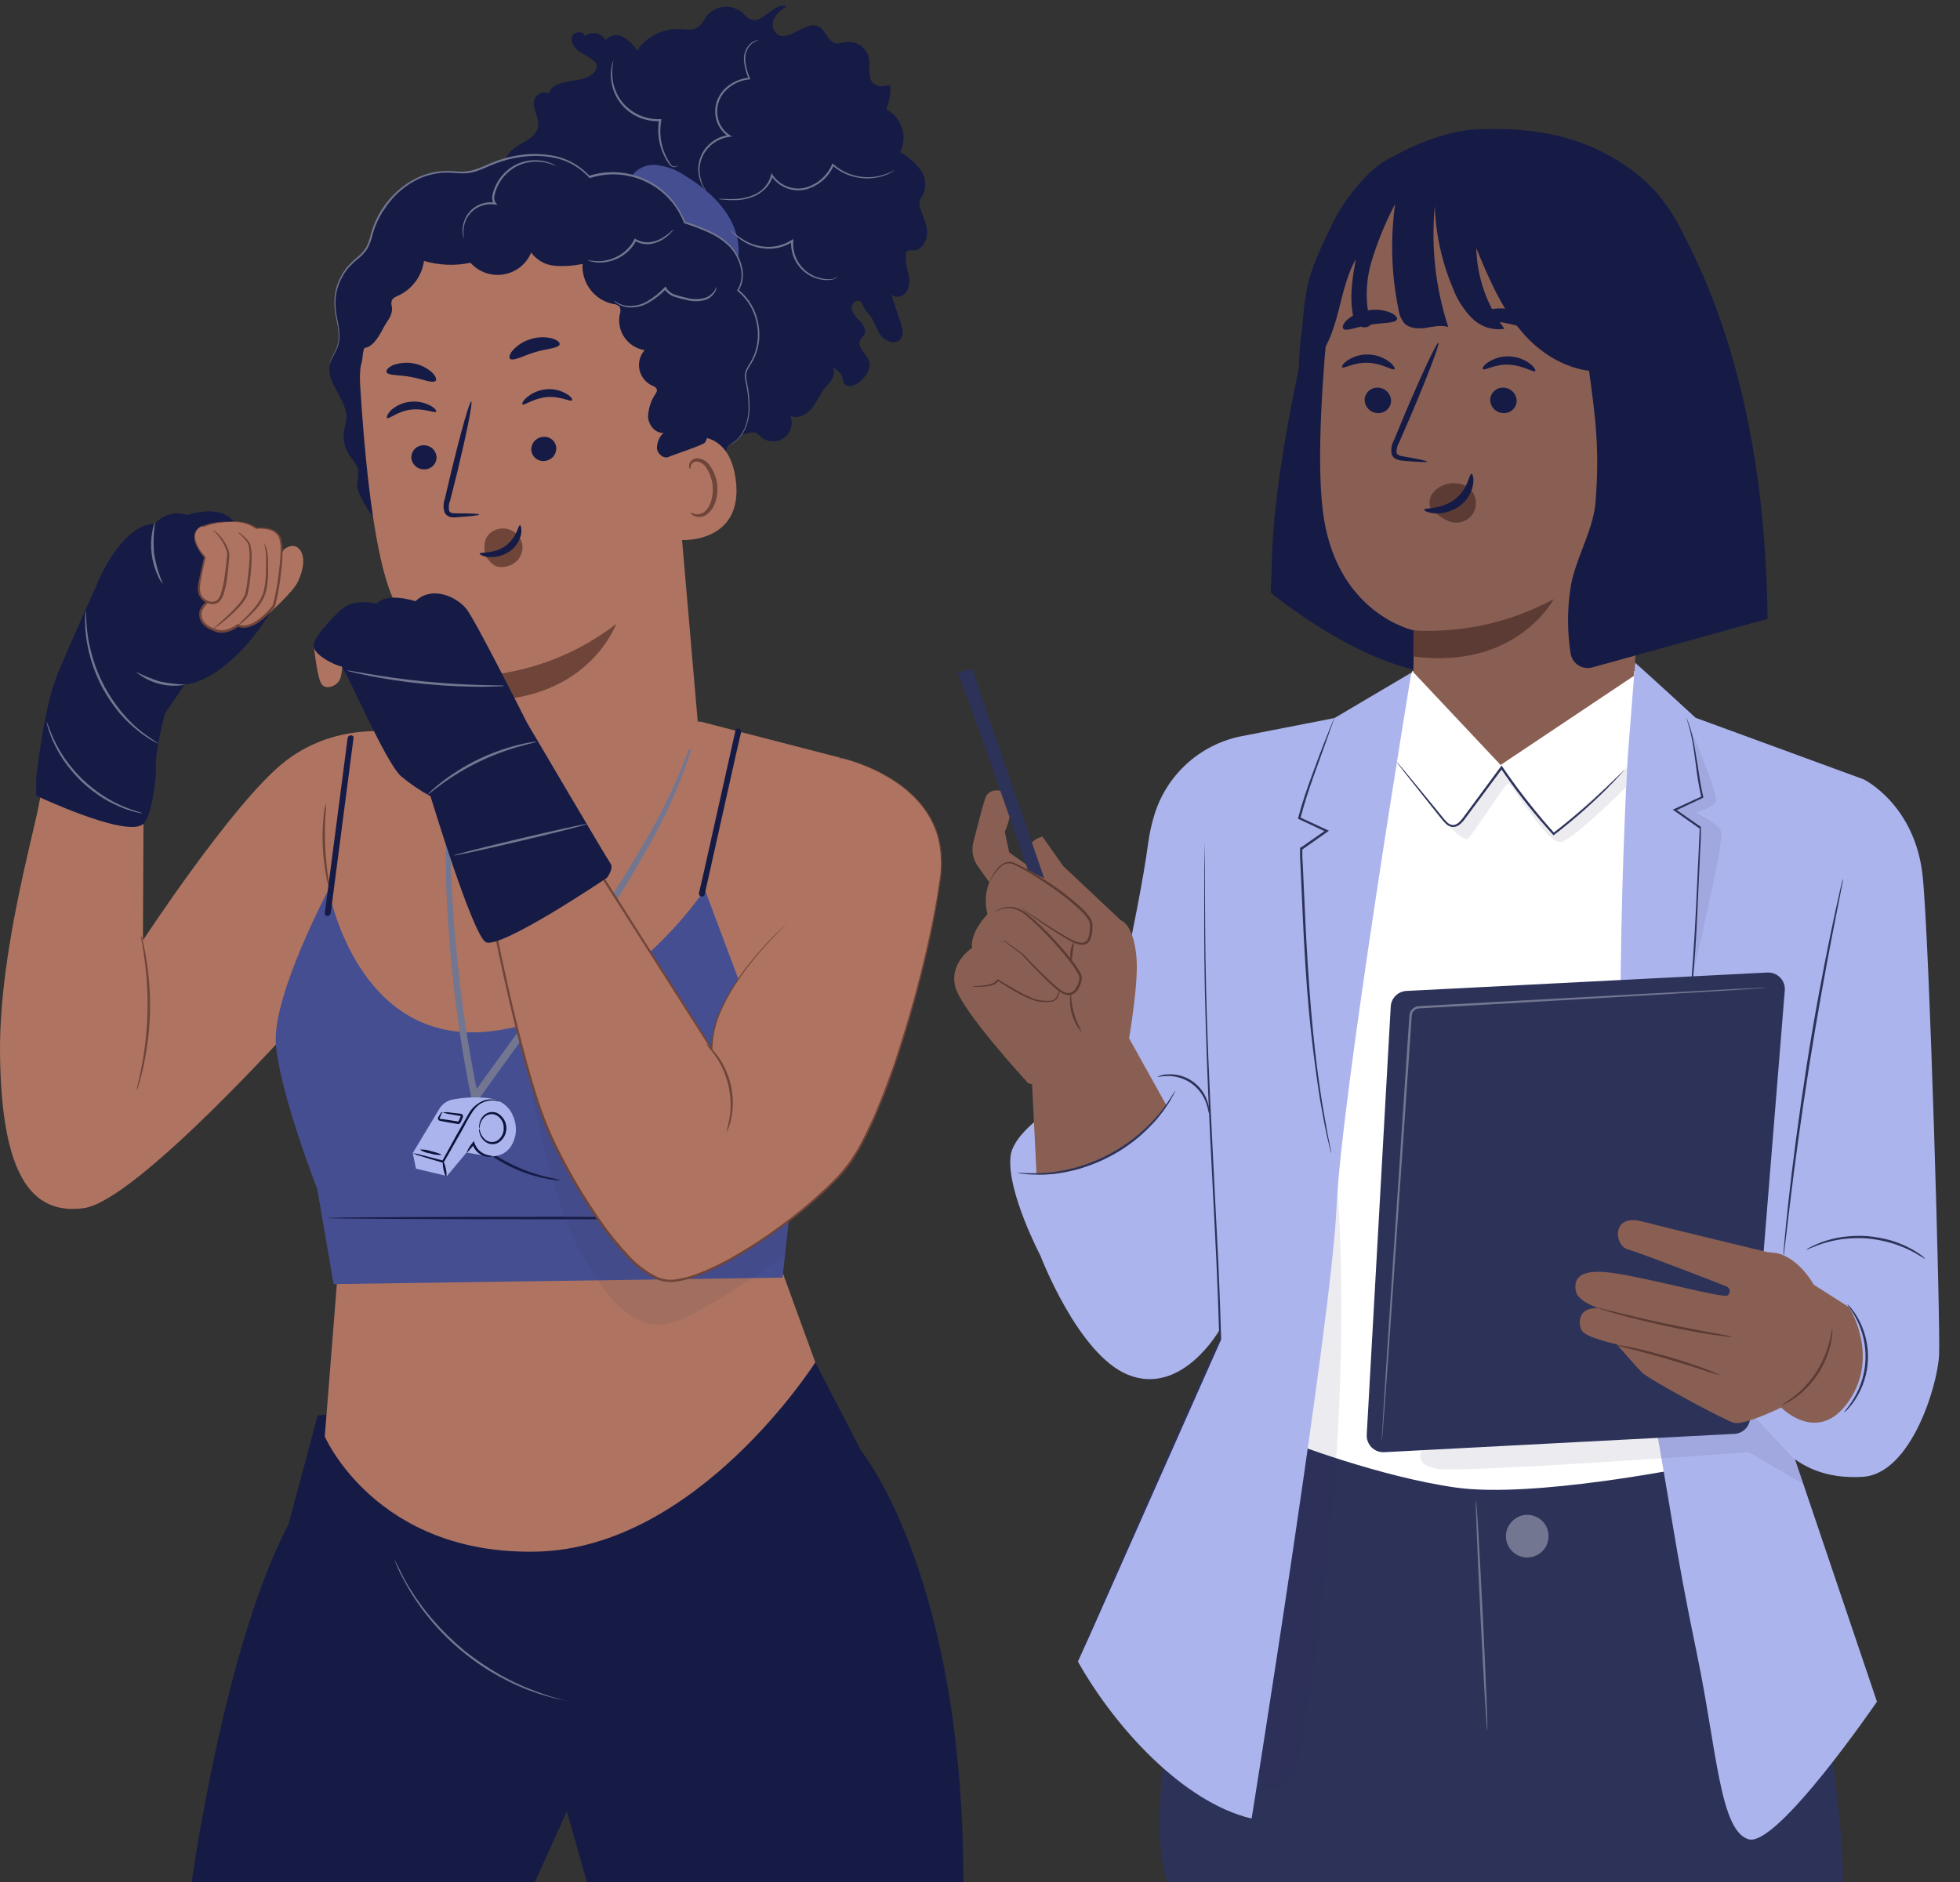 <svg width="76" height="73" viewBox="0 0 76 73" fill="none" xmlns="http://www.w3.org/2000/svg">
<rect x="0" y="0" width="76" height="73" fill="#333333" stroke="none"/>
<path d="M11.017 21.302C11.017 21.302 11.368 21.013 11.612 21.302C11.855 21.591 11.764 22.093 11.566 22.534C11.368 22.976 10.357 23.856 10.357 23.856L10.746 21.69L11.017 21.302Z" fill="#AE7461"/>
<path d="M1.486 30.703C2.021 30.154 -0.054 36.092 0.001 40.869C0.054 45.558 1.208 47.135 3.251 46.856C5.295 46.578 11.557 39.576 11.557 39.576L15.309 28.407C15.309 28.407 12.928 27.973 10.932 29.628C8.937 31.283 5.542 36.471 5.542 36.471L5.573 30.062L1.486 30.703Z" fill="#AE7461"/>
<path d="M1.402 30.21C1.402 30.21 1.671 27.508 2.231 26.144C2.792 24.779 3.784 22.63 3.866 22.416C3.949 22.201 4.881 20.275 6.005 20.323C6.152 20.141 6.352 20.011 6.578 19.948C6.803 19.886 7.042 19.895 7.261 19.975C7.261 19.975 8.519 19.519 9.081 20.242C9.081 20.242 7.637 20.189 7.637 20.696C7.649 21.021 7.771 21.333 7.984 21.579C7.984 21.579 7.743 22.837 7.984 23.104C8.226 23.371 10.59 23.47 10.59 23.47C10.636 23.481 10.268 24.203 9.59 24.972C8.188 26.567 7.164 26.545 7.164 26.545L6.391 27.682C6.391 27.682 5.998 29.207 6.044 29.731C6.075 30.075 5.897 31.703 5.531 31.974C4.842 32.483 1.402 30.858 1.402 30.858V30.21Z" fill="#161B46"/>
<path d="M8.933 20.24C8.933 20.24 9.552 20.171 9.949 20.491C9.949 20.491 10.744 20.381 10.89 20.923C11.037 21.465 10.707 23.424 10.599 23.549C10.491 23.674 9.804 24.525 9.222 24.267C9.222 24.267 8.724 24.673 8.272 24.415C8.272 24.415 7.803 24.289 7.776 23.866C7.778 23.773 7.801 23.683 7.843 23.601C7.886 23.519 7.947 23.448 8.021 23.393L8.453 23.042L7.807 20.46C8.162 20.307 8.546 20.233 8.933 20.24Z" fill="#AE7461"/>
<path d="M8.933 20.24C8.907 20.243 8.882 20.243 8.856 20.24L8.631 20.26C8.35 20.282 8.075 20.352 7.818 20.467L7.832 20.438C7.999 21.084 8.228 21.972 8.495 23.014V23.042L8.473 23.058C8.36 23.151 8.244 23.241 8.125 23.342C8.002 23.425 7.904 23.541 7.842 23.677C7.817 23.747 7.81 23.821 7.82 23.895C7.83 23.968 7.858 24.038 7.9 24.098C7.994 24.224 8.125 24.316 8.276 24.362H8.287C8.409 24.429 8.55 24.455 8.688 24.435C8.833 24.412 8.973 24.359 9.098 24.279C9.127 24.259 9.158 24.239 9.184 24.219L9.208 24.201L9.233 24.212C9.482 24.322 9.762 24.212 9.978 24.056C10.194 23.9 10.389 23.715 10.555 23.507L10.57 23.476L10.585 23.432C10.595 23.402 10.604 23.371 10.61 23.34C10.629 23.278 10.641 23.214 10.654 23.157C10.682 23.031 10.704 22.908 10.726 22.791C10.768 22.545 10.801 22.307 10.828 22.077C10.855 21.846 10.874 21.624 10.879 21.412C10.897 21.215 10.873 21.016 10.81 20.828C10.767 20.753 10.709 20.688 10.639 20.639C10.568 20.589 10.488 20.555 10.403 20.54C10.253 20.505 10.099 20.495 9.945 20.511H9.935H9.925C9.715 20.357 9.464 20.267 9.204 20.251C9.021 20.236 8.926 20.251 8.926 20.24C8.926 20.229 8.949 20.24 8.997 20.227C9.067 20.223 9.136 20.223 9.206 20.227C9.476 20.233 9.738 20.319 9.958 20.474H9.938C10.098 20.454 10.26 20.461 10.418 20.495C10.512 20.511 10.601 20.548 10.68 20.603C10.758 20.657 10.824 20.729 10.872 20.811C10.944 21.009 10.972 21.219 10.956 21.428C10.956 21.645 10.934 21.868 10.911 22.1C10.887 22.333 10.854 22.573 10.813 22.82C10.791 22.943 10.77 23.069 10.744 23.186C10.729 23.248 10.716 23.313 10.7 23.369C10.7 23.402 10.683 23.433 10.672 23.466L10.656 23.516C10.647 23.535 10.637 23.555 10.625 23.573C10.454 23.787 10.254 23.978 10.032 24.138C9.913 24.22 9.782 24.281 9.643 24.322C9.495 24.365 9.337 24.357 9.195 24.298H9.244C9.213 24.322 9.181 24.345 9.147 24.365C9.012 24.452 8.859 24.509 8.7 24.534C8.542 24.557 8.381 24.527 8.241 24.45H8.252C8.08 24.399 7.929 24.293 7.823 24.148C7.772 24.075 7.739 23.99 7.728 23.902C7.716 23.814 7.726 23.724 7.757 23.64C7.826 23.491 7.934 23.365 8.071 23.274L8.418 22.992L8.404 23.036L7.774 20.451V20.429L7.792 20.419C8.057 20.307 8.34 20.245 8.627 20.236C8.726 20.236 8.801 20.236 8.852 20.236C8.879 20.233 8.906 20.234 8.933 20.24Z" fill="#6F4439"/>
<path d="M9.222 24.267C9.334 24.128 9.457 23.999 9.589 23.88C9.808 23.644 10.153 23.314 10.248 22.827C10.29 22.598 10.312 22.366 10.314 22.133C10.314 21.916 10.326 21.72 10.314 21.558C10.31 21.43 10.295 21.303 10.268 21.177C10.248 21.088 10.222 21.046 10.228 21.042C10.233 21.038 10.358 21.225 10.382 21.553C10.396 21.72 10.396 21.919 10.396 22.135C10.4 22.374 10.38 22.613 10.336 22.848C10.286 23.086 10.181 23.31 10.03 23.501C9.909 23.654 9.775 23.797 9.631 23.928C9.507 24.055 9.37 24.169 9.222 24.267Z" fill="#6F4439"/>
<path d="M9.222 20.643C9.279 20.662 9.332 20.692 9.376 20.733C9.43 20.776 9.481 20.823 9.53 20.874C9.561 20.905 9.59 20.938 9.618 20.973C9.651 21.011 9.68 21.054 9.702 21.101C9.758 21.337 9.775 21.581 9.753 21.822C9.74 22.114 9.711 22.405 9.667 22.694C9.656 22.771 9.643 22.846 9.629 22.921L9.605 23.033C9.593 23.071 9.579 23.108 9.563 23.144C9.495 23.272 9.412 23.391 9.314 23.498C9.153 23.675 8.981 23.841 8.797 23.994C8.643 24.126 8.513 24.226 8.42 24.294C8.376 24.333 8.326 24.364 8.272 24.388C8.272 24.377 8.455 24.217 8.753 23.944C8.927 23.785 9.093 23.617 9.248 23.439C9.338 23.338 9.415 23.226 9.478 23.106C9.493 23.075 9.5 23.042 9.513 23.011L9.535 22.903L9.574 22.679C9.619 22.375 9.649 22.084 9.665 21.817C9.691 21.586 9.681 21.353 9.638 21.125C9.599 21.047 9.549 20.975 9.491 20.91C9.448 20.858 9.401 20.808 9.35 20.762C9.305 20.725 9.263 20.685 9.222 20.643Z" fill="#6F4439"/>
<path d="M8.232 20.561C8.537 20.783 8.752 21.108 8.838 21.476C8.775 22.067 8.708 23.276 8.343 23.362C8.267 23.379 8.188 23.38 8.112 23.363C8.035 23.346 7.964 23.313 7.902 23.266C7.839 23.219 7.788 23.158 7.752 23.089C7.716 23.02 7.695 22.944 7.691 22.866C7.691 22.587 7.929 21.608 7.929 21.608C7.929 21.608 7.146 20.769 7.796 20.414" fill="#AE7461"/>
<path d="M7.796 20.421C7.774 20.446 7.749 20.468 7.721 20.485C7.65 20.543 7.6 20.622 7.578 20.711C7.516 20.942 7.682 21.282 7.959 21.588L7.972 21.604V21.624C7.908 21.892 7.84 22.194 7.789 22.52C7.745 22.678 7.741 22.845 7.776 23.005C7.804 23.083 7.85 23.153 7.912 23.209C7.973 23.264 8.047 23.304 8.127 23.324C8.176 23.338 8.226 23.342 8.276 23.334C8.326 23.326 8.373 23.308 8.415 23.28C8.486 23.204 8.539 23.113 8.569 23.014C8.631 22.815 8.677 22.611 8.704 22.404C8.735 22.205 8.755 22.015 8.774 21.835C8.785 21.747 8.794 21.661 8.801 21.577C8.807 21.539 8.811 21.5 8.812 21.462C8.808 21.425 8.799 21.39 8.787 21.355C8.707 21.131 8.587 20.923 8.433 20.742C8.376 20.677 8.315 20.616 8.25 20.559C8.25 20.559 8.272 20.559 8.312 20.588C8.368 20.624 8.42 20.666 8.466 20.714C8.638 20.891 8.771 21.101 8.858 21.331C8.874 21.371 8.884 21.412 8.889 21.454C8.893 21.497 8.893 21.54 8.889 21.582C8.889 21.665 8.876 21.753 8.867 21.84C8.852 22.024 8.834 22.207 8.807 22.414C8.78 22.627 8.735 22.838 8.671 23.044C8.635 23.159 8.572 23.264 8.488 23.351C8.436 23.389 8.376 23.414 8.312 23.425C8.249 23.436 8.184 23.433 8.122 23.415C8.026 23.392 7.937 23.345 7.863 23.278C7.79 23.212 7.734 23.128 7.701 23.034C7.671 22.945 7.663 22.849 7.677 22.756C7.677 22.668 7.699 22.584 7.715 22.502C7.776 22.172 7.849 21.872 7.919 21.604L7.928 21.639C7.796 21.492 7.688 21.325 7.609 21.145C7.542 21.005 7.525 20.847 7.562 20.696C7.59 20.602 7.65 20.52 7.732 20.465C7.763 20.432 7.794 20.418 7.796 20.421Z" fill="#6F4439"/>
<path d="M5.258 26.046C5.558 26.2 5.871 26.328 6.193 26.429C6.525 26.498 6.861 26.539 7.199 26.552C6.858 26.619 6.507 26.608 6.171 26.521C5.834 26.433 5.523 26.271 5.258 26.046Z" fill="#737690"/>
<path d="M6.32 22.648C6.236 22.558 6.169 22.452 6.124 22.337C6 22.068 5.917 21.781 5.881 21.487C5.843 21.193 5.852 20.894 5.908 20.603C5.923 20.48 5.961 20.362 6.018 20.253C5.954 20.657 5.94 21.068 5.976 21.476C6.042 21.879 6.157 22.273 6.32 22.648Z" fill="#737690"/>
<path d="M6.139 28.839C6.063 28.811 5.99 28.774 5.921 28.731C5.837 28.686 5.756 28.636 5.679 28.581C5.573 28.513 5.471 28.438 5.373 28.358L5.201 28.218C5.145 28.167 5.088 28.112 5.018 28.055C4.894 27.945 4.78 27.81 4.652 27.674C4.394 27.365 4.166 27.031 3.973 26.677C3.784 26.32 3.632 25.945 3.519 25.558C3.469 25.375 3.423 25.208 3.396 25.045C3.365 24.895 3.342 24.744 3.328 24.591C3.308 24.454 3.31 24.326 3.303 24.214C3.296 24.119 3.296 24.023 3.303 23.928C3.301 23.847 3.308 23.766 3.323 23.686C3.343 23.686 3.323 24.034 3.394 24.584C3.414 24.721 3.433 24.871 3.471 25.03C3.509 25.19 3.55 25.356 3.601 25.534C3.717 25.914 3.869 26.282 4.055 26.633C4.245 26.981 4.467 27.312 4.718 27.62C4.841 27.755 4.949 27.891 5.069 28L5.238 28.165L5.403 28.308C5.84 28.662 6.15 28.823 6.139 28.839Z" fill="#737690"/>
<path d="M5.531 31.543C5.459 31.538 5.389 31.526 5.32 31.507C5.238 31.491 5.158 31.469 5.078 31.442C4.987 31.413 4.879 31.384 4.765 31.336C4.497 31.232 4.238 31.103 3.993 30.952C3.693 30.764 3.413 30.548 3.156 30.305C2.903 30.058 2.674 29.787 2.473 29.496C2.311 29.259 2.171 29.008 2.055 28.745C2.009 28.645 1.968 28.543 1.935 28.438C1.901 28.359 1.874 28.279 1.852 28.196C1.83 28.128 1.815 28.058 1.806 27.987C1.827 27.987 1.902 28.277 2.109 28.72C2.232 28.975 2.375 29.22 2.537 29.452C2.739 29.735 2.966 29.999 3.214 30.241C3.467 30.479 3.74 30.694 4.031 30.882C4.271 31.035 4.522 31.167 4.784 31.278C5.238 31.463 5.536 31.525 5.531 31.543Z" fill="#737690"/>
<path d="M5.3 42.295C5.306 42.215 5.32 42.136 5.344 42.059C5.381 41.909 5.428 41.693 5.481 41.418C5.619 40.714 5.698 39.999 5.718 39.281C5.736 38.563 5.695 37.845 5.595 37.133C5.556 36.861 5.522 36.639 5.492 36.487C5.473 36.409 5.463 36.329 5.461 36.249C5.491 36.324 5.513 36.401 5.529 36.48C5.569 36.63 5.615 36.846 5.663 37.122C5.782 37.836 5.833 38.56 5.815 39.283C5.795 40.007 5.705 40.726 5.547 41.433C5.485 41.704 5.428 41.92 5.381 42.068C5.361 42.146 5.334 42.222 5.3 42.295Z" fill="#6F4439"/>
<path d="M7.432 73C7.432 73 8.691 63.845 11.182 59.132L12.317 54.9L31.614 52.836L33.405 56.29C33.405 56.29 37.355 61.109 37.355 73H22.761L21.981 70.253L20.736 73H7.432Z" fill="#161B46"/>
<path d="M21.994 65.956C21.964 65.957 21.933 65.953 21.904 65.945L21.646 65.893C21.51 65.867 21.376 65.833 21.243 65.793C21.089 65.747 20.91 65.703 20.72 65.628L20.419 65.52C20.315 65.481 20.21 65.43 20.099 65.384C19.877 65.294 19.65 65.172 19.41 65.049C18.378 64.49 17.461 63.741 16.708 62.841C16.539 62.63 16.376 62.433 16.242 62.233C16.175 62.134 16.105 62.041 16.047 61.947L15.88 61.675C15.77 61.502 15.697 61.336 15.614 61.193C15.546 61.075 15.485 60.953 15.431 60.827C15.391 60.73 15.356 60.644 15.329 60.585C15.316 60.558 15.306 60.529 15.3 60.499C15.3 60.499 15.32 60.525 15.347 60.578C15.375 60.631 15.417 60.719 15.464 60.812C15.512 60.906 15.574 61.037 15.648 61.178C15.721 61.319 15.809 61.482 15.922 61.649L16.092 61.918C16.153 62.01 16.224 62.101 16.292 62.198C16.427 62.394 16.592 62.588 16.761 62.795C17.14 63.234 17.555 63.64 18 64.011C18.453 64.373 18.933 64.698 19.438 64.983C19.676 65.108 19.897 65.23 20.117 65.322C20.225 65.371 20.328 65.423 20.432 65.463L20.727 65.576C20.91 65.653 21.093 65.703 21.245 65.76C21.397 65.816 21.531 65.847 21.64 65.875L21.893 65.943C21.927 65.943 21.961 65.947 21.994 65.956Z" fill="#737690"/>
<path d="M31.614 52.837L30.343 49.345L32.577 29.386L27.172 27.989L19.626 27.748L14.649 28.793C14.649 28.793 11.242 35.092 11.421 38.999C11.601 42.907 12.445 45.018 12.445 45.018L13.071 49.68L12.593 55.711C12.593 55.711 14.578 60.32 20.814 60.177C27.051 60.034 31.614 52.837 31.614 52.837Z" fill="#AE7461"/>
<path d="M12.935 49.802L12.3 46.111C12.3 46.111 10.85 42.397 10.698 40.508C10.546 38.618 12.743 34.502 12.743 34.502C12.743 34.502 13.811 40.544 18.947 40.004C24.083 39.464 27.329 34.502 27.329 34.502L30.938 44.126L30.343 49.55L12.935 49.802Z" fill="#454E90"/>
<path d="M30.783 47.239C30.783 47.265 26.736 47.287 21.747 47.287C16.757 47.287 12.71 47.265 12.71 47.239C12.71 47.213 16.755 47.191 21.747 47.191C26.738 47.191 30.783 47.213 30.783 47.239Z" fill="#161B46"/>
<g opacity="0.3">
<path opacity="0.3" d="M20.186 39.752C20.186 39.752 21.031 45.867 22.441 48.445C23.85 51.023 25.019 51.82 26.491 51.144C27.963 50.469 30.437 48.703 30.437 48.703L30.708 46.307L20.186 39.752Z" fill="#2D3259"/>
</g>
<path d="M27.324 34.691L28.554 29.185L28.738 28.394C28.77 28.251 28.554 28.189 28.518 28.333L27.287 33.839L27.104 34.63C27.071 34.773 27.287 34.835 27.324 34.691Z" fill="#161B46"/>
<path d="M12.637 31.146C12.644 31.31 12.637 31.474 12.619 31.637C12.602 31.937 12.589 32.353 12.61 32.812C12.63 33.272 12.677 33.686 12.719 33.984C12.752 34.144 12.772 34.306 12.78 34.469C12.72 34.317 12.677 34.157 12.653 33.995C12.577 33.606 12.531 33.212 12.514 32.816C12.497 32.421 12.509 32.025 12.551 31.631C12.561 31.467 12.59 31.304 12.637 31.146Z" fill="#6F4439"/>
<path d="M12.824 35.416L13.708 28.626C13.728 28.482 13.499 28.483 13.479 28.626L12.595 35.416C12.575 35.562 12.804 35.56 12.824 35.416Z" fill="#161B46"/>
<path d="M21.724 45.775C21.658 45.778 21.591 45.775 21.525 45.764C21.344 45.745 21.165 45.714 20.988 45.672C20.725 45.611 20.466 45.532 20.214 45.434C19.906 45.311 19.608 45.165 19.322 44.996C19.039 44.824 18.771 44.629 18.518 44.414C18.314 44.237 18.123 44.045 17.945 43.841C17.826 43.704 17.715 43.559 17.614 43.409C17.573 43.356 17.538 43.298 17.511 43.237C17.526 43.226 17.694 43.46 17.997 43.786C18.178 43.981 18.371 44.164 18.575 44.335C18.827 44.543 19.093 44.733 19.372 44.903C19.652 45.069 19.945 45.216 20.247 45.341C20.493 45.441 20.746 45.526 21.003 45.595C21.444 45.716 21.728 45.749 21.724 45.775Z" fill="#161B46"/>
<path d="M17.753 28C17.713 28.09 17.684 28.184 17.667 28.282C17.644 28.376 17.614 28.492 17.583 28.632L17.501 29.116C17.355 30.15 17.28 31.194 17.277 32.239C17.258 33.565 17.308 35.146 17.459 36.91C17.62 38.829 17.895 40.736 18.285 42.622L18.35 42.94L18.533 42.675L19.127 41.843C20.396 40.081 21.625 38.411 22.669 36.841C23.713 35.271 24.607 33.827 25.288 32.569C25.839 31.583 26.301 30.549 26.668 29.481C26.734 29.299 26.781 29.117 26.823 28.974C26.865 28.83 26.898 28.7 26.92 28.598C26.951 28.495 26.969 28.389 26.975 28.282C26.949 28.282 26.842 28.703 26.564 29.444C26.155 30.488 25.667 31.499 25.103 32.468C24.406 33.701 23.487 35.128 22.443 36.69C21.398 38.253 20.158 39.908 18.885 41.672L18.292 42.506L18.548 42.559C18.16 40.683 17.877 38.788 17.7 36.881C17.532 35.131 17.463 33.554 17.456 32.235C17.442 31.197 17.487 30.158 17.591 29.125L17.647 28.64C17.669 28.502 17.689 28.385 17.704 28.289C17.732 28.195 17.749 28.098 17.753 28Z" fill="#737690"/>
<path d="M19.983 44.043C20.029 43.794 20.001 43.536 19.903 43.302C19.777 42.977 19.479 42.617 18.787 42.575C18.366 42.542 17.943 42.566 17.529 42.648C17.426 42.672 17.328 42.716 17.243 42.779C17.157 42.841 17.086 42.92 17.032 43.011L16.004 44.721L16.13 45.326L17.332 45.609L18.091 44.701L18.884 44.835C18.884 44.835 19.768 45.017 19.979 44.043H19.983Z" fill="#ABB4EC"/>
<path d="M19.38 42.724C19.38 42.724 19.366 42.713 19.336 42.7C19.294 42.682 19.249 42.668 19.203 42.659C19.031 42.619 18.851 42.637 18.692 42.711C18.455 42.823 18.263 43.01 18.144 43.242L17.691 44.04L17.143 45.033L17.191 45.013C16.836 44.919 16.541 44.843 16.332 44.792C16.224 44.758 16.113 44.736 16 44.724C16.102 44.773 16.208 44.811 16.318 44.839C16.522 44.903 16.816 44.992 17.169 45.093H17.2L17.216 45.064C17.382 44.77 17.581 44.434 17.777 44.078C18.111 43.533 18.314 42.929 18.717 42.762C18.865 42.689 19.031 42.662 19.194 42.686C19.255 42.702 19.317 42.715 19.38 42.724Z" fill="#0E1339"/>
<path d="M17.3 45.618C17.326 45.618 17.32 45.482 17.288 45.325C17.255 45.169 17.209 45.047 17.184 45.053C17.158 45.058 17.164 45.189 17.195 45.345C17.226 45.502 17.275 45.623 17.3 45.618Z" fill="#0E1339"/>
<path d="M19.099 44.842C19.099 44.828 19.019 44.824 18.9 44.795C18.747 44.756 18.612 44.668 18.515 44.544C18.466 44.481 18.428 44.411 18.402 44.335L18.372 44.25L18.323 44.319C18.226 44.433 18.147 44.562 18.091 44.701C18.108 44.713 18.232 44.577 18.394 44.372L18.316 44.357C18.341 44.446 18.383 44.529 18.44 44.602C18.549 44.744 18.71 44.836 18.887 44.861C19.021 44.875 19.099 44.853 19.099 44.842Z" fill="#0E1339"/>
<path d="M18.584 43.769C18.597 43.727 18.606 43.684 18.611 43.64C18.634 43.526 18.69 43.42 18.772 43.337C18.829 43.276 18.903 43.235 18.984 43.218C19.066 43.202 19.15 43.21 19.227 43.242C19.319 43.287 19.396 43.358 19.45 43.445C19.504 43.532 19.532 43.632 19.532 43.734C19.538 43.836 19.517 43.938 19.47 44.029C19.422 44.12 19.351 44.196 19.263 44.249C19.189 44.286 19.106 44.3 19.023 44.289C18.941 44.278 18.864 44.242 18.803 44.187C18.716 44.109 18.653 44.009 18.62 43.898C18.612 43.854 18.6 43.811 18.584 43.769C18.572 43.814 18.572 43.861 18.584 43.905C18.608 44.032 18.672 44.148 18.767 44.238C18.832 44.301 18.915 44.345 19.004 44.365C19.108 44.387 19.217 44.373 19.312 44.325C19.415 44.264 19.498 44.176 19.555 44.072C19.612 43.967 19.64 43.849 19.635 43.731C19.631 43.612 19.594 43.497 19.53 43.397C19.465 43.297 19.375 43.216 19.269 43.162C19.169 43.122 19.059 43.116 18.956 43.146C18.87 43.173 18.792 43.223 18.73 43.289C18.645 43.385 18.593 43.505 18.582 43.633C18.571 43.678 18.571 43.724 18.584 43.769Z" fill="#0E1339"/>
<path d="M17.169 43.142C17.169 43.142 17.169 43.133 17.145 43.133C17.133 43.134 17.121 43.139 17.111 43.146C17.101 43.154 17.092 43.163 17.087 43.175L17.034 43.26L17.003 43.315C16.993 43.327 16.986 43.342 16.983 43.358C16.98 43.373 16.98 43.39 16.985 43.405C16.991 43.424 17.003 43.441 17.019 43.453C17.035 43.461 17.053 43.467 17.07 43.471L17.153 43.487L17.335 43.522L17.757 43.594C17.774 43.595 17.791 43.592 17.807 43.585C17.822 43.578 17.836 43.568 17.846 43.554C17.859 43.536 17.869 43.517 17.878 43.496L17.921 43.398L17.942 43.349C17.956 43.325 17.959 43.296 17.953 43.269C17.948 43.255 17.941 43.242 17.931 43.23C17.921 43.219 17.909 43.21 17.896 43.204C17.877 43.197 17.856 43.192 17.836 43.191L17.491 43.153C17.385 43.132 17.277 43.128 17.171 43.142C17.27 43.182 17.375 43.207 17.481 43.218L17.823 43.278C17.865 43.278 17.859 43.278 17.865 43.293C17.857 43.316 17.848 43.339 17.836 43.36L17.792 43.456C17.785 43.469 17.779 43.483 17.773 43.496H17.764L17.35 43.431L17.167 43.405L17.085 43.394C17.054 43.394 17.058 43.394 17.049 43.38C17.039 43.365 17.072 43.315 17.083 43.282L17.122 43.189C17.133 43.144 17.169 43.149 17.169 43.142Z" fill="#0E1339"/>
<path d="M16.276 44.586C16.398 44.665 16.537 44.716 16.681 44.734C16.822 44.782 16.97 44.801 17.118 44.791C17.129 44.767 16.948 44.701 16.712 44.645C16.573 44.594 16.424 44.574 16.276 44.586Z" fill="#0E1339"/>
<path d="M24.793 1.829C24.984 1.599 25.226 1.416 25.5 1.294C25.773 1.173 26.071 1.117 26.37 1.13C26.612 1.141 26.879 1.194 27.077 1.053C27.203 0.933 27.307 0.793 27.386 0.639C27.468 0.535 27.569 0.449 27.685 0.385C27.8 0.321 27.927 0.281 28.059 0.268C28.19 0.254 28.323 0.267 28.449 0.306C28.575 0.345 28.692 0.409 28.793 0.494C28.876 0.595 28.977 0.681 29.091 0.747C29.578 0.957 30.028 0.04 30.512 0.254C30.306 0.35 30.136 0.507 30.023 0.703C29.969 0.802 29.949 0.917 29.968 1.028C29.986 1.14 30.042 1.242 30.125 1.318C30.592 1.67 31.248 0.756 31.759 1.038C32.035 1.19 32.105 1.633 32.416 1.684C32.54 1.688 32.664 1.67 32.782 1.631C32.986 1.6 33.195 1.647 33.365 1.764C33.535 1.88 33.654 2.058 33.698 2.259C33.758 2.604 33.615 3.041 33.894 3.254C34.066 3.385 34.309 3.343 34.52 3.294C34.54 3.615 34.485 3.935 34.361 4.231C34.651 4.384 34.87 4.643 34.972 4.954C35.075 5.266 35.053 5.604 34.91 5.899C35.215 6.076 35.481 6.31 35.696 6.59C35.8 6.731 35.863 6.899 35.877 7.074C35.891 7.249 35.856 7.424 35.776 7.58C35.728 7.644 35.689 7.714 35.659 7.787C35.641 7.872 35.648 7.96 35.677 8.042C35.769 8.362 35.935 8.666 35.95 8.999C35.965 9.333 35.747 9.714 35.413 9.71C35.335 9.71 35.249 9.69 35.187 9.737C35.165 9.758 35.148 9.782 35.137 9.809C35.125 9.836 35.119 9.865 35.119 9.895C35.115 10.134 35.149 10.373 35.219 10.602C35.291 10.833 35.272 11.082 35.164 11.299C35.04 11.502 34.719 11.594 34.557 11.42C34.679 11.786 34.8 12.152 34.923 12.506C34.996 12.722 35.06 12.984 34.914 13.156C34.719 13.383 34.33 13.246 34.152 13.006C33.974 12.766 33.907 12.456 33.724 12.224C33.639 12.136 33.564 12.04 33.5 11.936C33.458 11.85 33.438 11.744 33.359 11.689C33.2 11.578 32.993 11.803 33.022 11.993C33.086 12.176 33.2 12.337 33.352 12.458C33.485 12.599 33.599 12.804 33.513 12.976C33.471 13.061 33.39 13.119 33.35 13.204C33.214 13.496 33.648 13.74 33.716 14.055C33.769 14.287 33.614 14.513 33.458 14.692C33.275 14.914 32.883 15.11 32.725 14.859C32.692 14.764 32.664 14.667 32.641 14.569C32.579 14.468 32.494 14.383 32.392 14.32C32.159 14.138 31.984 13.892 31.889 13.612C32.156 13.896 32.438 14.277 32.297 14.637C32.219 14.78 32.12 14.911 32.004 15.025C31.799 15.273 31.684 15.575 31.484 15.831C31.285 16.087 30.935 16.265 30.645 16.131C30.706 16.282 30.714 16.449 30.667 16.605C30.621 16.76 30.523 16.895 30.39 16.989C30.257 17.082 30.097 17.127 29.934 17.117C29.772 17.108 29.618 17.044 29.497 16.935C29.44 16.867 29.369 16.813 29.289 16.776C29.195 16.759 29.098 16.768 29.009 16.803C28.731 16.872 28.439 16.863 28.166 16.777C27.893 16.691 27.649 16.53 27.461 16.314L27.738 16.192C27.172 16.161 26.582 16.124 26.09 15.838C25.597 15.553 25.251 14.943 25.454 14.414C25.542 14.185 25.727 13.943 25.619 13.723C25.571 13.654 25.508 13.595 25.436 13.552C25.363 13.508 25.282 13.48 25.198 13.469L23.149 12.92C22.816 12.83 22.466 12.737 22.234 12.48C22.001 12.224 21.944 11.775 22.215 11.565C22.037 11.266 21.777 11.024 21.466 10.867C21.12 10.693 20.734 10.633 20.368 10.473C20.002 10.314 19.677 10.007 19.674 9.618C19.67 9.23 20.179 8.886 20.467 9.151C20.37 8.573 19.33 8.615 19.198 8.053C19.09 7.59 19.672 7.3 19.954 6.918C19.879 6.758 19.705 6.667 19.624 6.511C19.456 6.183 19.782 5.819 20.101 5.636C20.419 5.453 20.813 5.27 20.866 4.903C20.919 4.537 20.575 4.14 20.745 3.805C20.795 3.712 20.878 3.642 20.977 3.608C21.077 3.574 21.185 3.579 21.282 3.622C21.498 2.93 22.798 3.34 23.113 2.691C23.141 2.641 23.152 2.582 23.144 2.525C23.13 2.477 23.104 2.433 23.069 2.399C22.889 2.248 22.691 2.119 22.481 2.014C22.285 1.884 22.115 1.648 22.179 1.43C22.243 1.212 22.662 1.181 22.675 1.415C22.733 1.363 22.803 1.324 22.878 1.302C22.954 1.28 23.033 1.276 23.111 1.289C23.188 1.303 23.262 1.333 23.325 1.379C23.389 1.425 23.442 1.485 23.479 1.554C23.563 1.457 23.678 1.393 23.804 1.372C23.93 1.351 24.06 1.375 24.171 1.439C24.393 1.57 24.582 1.752 24.72 1.97" fill="#161B46"/>
<path d="M28.531 9.005C28.229 8.064 27.443 7.357 26.601 6.837C26.26 6.598 25.866 6.447 25.453 6.398C25.245 6.377 25.036 6.419 24.852 6.516C24.668 6.614 24.516 6.764 24.416 6.947L24.541 7.63C24.563 8.728 25.497 9.565 26.006 10.547C26.224 10.973 26.419 11.492 26.875 11.645C27.121 11.71 27.382 11.681 27.608 11.565C28.5 11.138 28.835 9.946 28.531 9.005Z" fill="#454E90"/>
<path d="M29.135 14.05C29.389 13.598 29.477 13.072 29.382 12.562C29.288 12.053 29.018 11.593 28.619 11.263C28.963 10.713 28.73 9.952 28.265 9.499C27.8 9.047 27.167 8.831 26.548 8.626C26.059 7.189 24.285 6.339 22.856 6.861C21.965 5.825 20.317 5.834 19.055 6.363C18.757 6.514 18.439 6.623 18.11 6.685C17.866 6.695 17.621 6.688 17.378 6.667C16.03 6.639 14.814 7.723 14.448 9.018C14.403 9.229 14.33 9.433 14.232 9.626C14.086 9.868 13.838 10.027 13.635 10.225C13.417 10.44 13.248 10.699 13.139 10.985C13.03 11.271 12.983 11.578 13.003 11.883C13.04 12.402 13.265 12.931 13.102 13.423C13.02 13.671 12.846 13.883 12.789 14.136C12.624 14.868 13.491 15.507 13.43 16.26C13.417 16.412 13.366 16.56 13.34 16.712C13.29 17.026 13.355 17.347 13.524 17.616C13.653 17.823 13.846 18.003 13.89 18.241C13.898 18.425 13.882 18.61 13.842 18.79C13.804 19.239 14.941 20.825 15.349 21.02L26.701 19.83C27.119 19.684 27.482 19.412 27.738 19.051C27.994 18.69 28.132 18.259 28.131 17.816C28.111 17.671 28.131 17.522 28.19 17.388C28.267 17.289 28.365 17.209 28.476 17.151C29.162 16.675 29.135 15.663 28.965 14.848C28.934 14.735 28.923 14.617 28.932 14.5C28.97 14.338 29.039 14.185 29.135 14.05Z" fill="#161B46"/>
<path d="M25.887 14.463C25.692 12.449 24.171 10.292 22.067 9.539C20.739 9.063 19.76 9.173 19.092 9.173C18.154 9.19 17.244 9.491 16.482 10.037C15.873 10.255 13.824 12.614 13.963 14.901C14.118 17.444 14.41 20.54 14.944 22.386C16.017 26.094 18.973 26.215 18.973 26.215L19.11 28.201L18.947 34.077L26.088 29.551L27.124 28.785L25.887 14.463Z" fill="#AE7461"/>
<path d="M20.247 21.088C20.207 20.91 20.103 20.753 19.956 20.646C19.821 20.546 19.658 20.493 19.49 20.495C19.322 20.497 19.16 20.554 19.027 20.657C18.76 20.87 18.747 21.207 18.826 21.573C18.998 21.778 19.13 21.985 19.397 21.989C19.439 21.991 19.48 21.991 19.522 21.989C19.731 21.973 19.927 21.88 20.071 21.727C20.148 21.641 20.203 21.539 20.234 21.428C20.264 21.317 20.269 21.201 20.247 21.088Z" fill="#6F4439"/>
<path d="M15.951 17.772C15.966 17.899 16.03 18.014 16.128 18.095C16.227 18.175 16.354 18.214 16.481 18.202C16.543 18.2 16.604 18.185 16.661 18.158C16.717 18.131 16.768 18.093 16.809 18.047C16.851 18 16.882 17.946 16.902 17.887C16.922 17.827 16.93 17.765 16.925 17.703C16.911 17.576 16.848 17.46 16.75 17.379C16.651 17.299 16.525 17.259 16.398 17.27C16.336 17.273 16.274 17.288 16.218 17.315C16.161 17.342 16.11 17.38 16.069 17.427C16.027 17.474 15.995 17.528 15.975 17.588C15.955 17.647 15.947 17.71 15.951 17.772Z" fill="#161B46"/>
<path d="M15.012 16.214C15.08 16.269 15.413 15.95 15.928 15.888C16.442 15.825 16.865 16.036 16.913 15.966C16.938 15.934 16.861 15.827 16.68 15.727C16.434 15.598 16.155 15.549 15.88 15.586C15.606 15.617 15.349 15.736 15.147 15.924C15.019 16.067 14.979 16.188 15.012 16.214Z" fill="#161B46"/>
<path d="M18.582 19.956C18.582 19.925 18.249 19.91 17.715 19.909C17.579 19.909 17.449 19.909 17.416 19.811C17.387 19.676 17.401 19.534 17.456 19.407C17.541 19.069 17.63 18.713 17.724 18.341C18.09 16.827 18.339 15.595 18.273 15.575C18.207 15.554 17.863 16.776 17.497 18.29C17.409 18.656 17.326 19.022 17.246 19.359C17.183 19.531 17.183 19.719 17.246 19.89C17.271 19.935 17.306 19.973 17.348 20.002C17.39 20.031 17.439 20.051 17.489 20.059C17.566 20.068 17.643 20.068 17.72 20.059C18.255 20.024 18.584 19.985 18.582 19.956Z" fill="#161B46"/>
<path d="M18.976 26.182C20.767 25.988 22.469 25.3 23.893 24.197C23.893 24.197 22.876 27.031 19.044 27.15L18.976 26.182Z" fill="#6F4439"/>
<path d="M14.988 14.436C15.061 14.573 15.472 14.533 15.935 14.619C16.398 14.705 16.771 14.877 16.889 14.773C16.94 14.722 16.903 14.59 16.755 14.445C16.55 14.263 16.298 14.141 16.028 14.092C15.758 14.043 15.48 14.07 15.224 14.168C15.036 14.26 14.957 14.37 14.988 14.436Z" fill="#161B46"/>
<path d="M21.569 17.341C21.581 17.468 21.543 17.595 21.464 17.694C21.384 17.794 21.269 17.858 21.142 17.874C21.081 17.885 21.018 17.883 20.957 17.868C20.896 17.854 20.839 17.828 20.789 17.791C20.738 17.754 20.696 17.707 20.664 17.654C20.632 17.6 20.611 17.541 20.602 17.479C20.59 17.352 20.628 17.226 20.708 17.126C20.787 17.027 20.902 16.962 21.029 16.946C21.09 16.936 21.153 16.938 21.214 16.952C21.275 16.966 21.332 16.993 21.383 17.03C21.433 17.067 21.475 17.113 21.507 17.167C21.539 17.22 21.56 17.28 21.569 17.341Z" fill="#161B46"/>
<path d="M22.177 15.527C22.122 15.595 21.73 15.355 21.204 15.401C20.679 15.447 20.32 15.743 20.258 15.685C20.227 15.659 20.278 15.538 20.441 15.403C20.653 15.225 20.916 15.118 21.192 15.097C21.465 15.072 21.739 15.137 21.974 15.28C22.146 15.379 22.21 15.496 22.177 15.527Z" fill="#161B46"/>
<path d="M21.699 13.364C21.637 13.511 21.214 13.517 20.747 13.659C20.28 13.802 19.912 14.011 19.784 13.921C19.725 13.877 19.751 13.738 19.888 13.581C20.08 13.371 20.327 13.22 20.6 13.145C20.871 13.062 21.159 13.057 21.432 13.132C21.628 13.2 21.725 13.299 21.699 13.364Z" fill="#161B46"/>
<path d="M25.724 18.098C25.689 17.816 25.932 17.111 26.205 17.032C26.938 16.823 28.28 16.717 28.529 18.601C28.867 21.18 26.209 20.982 26.194 20.916C26.18 20.85 25.839 19.07 25.724 18.098Z" fill="#AE7461"/>
<path d="M26.782 19.88C26.793 19.87 26.831 19.905 26.912 19.931C27.025 19.962 27.145 19.949 27.249 19.894C27.507 19.757 27.679 19.296 27.632 18.829C27.61 18.607 27.538 18.392 27.421 18.202C27.386 18.125 27.334 18.057 27.267 18.005C27.2 17.953 27.122 17.917 27.038 17.902C26.985 17.895 26.931 17.907 26.885 17.936C26.84 17.965 26.806 18.008 26.789 18.06C26.764 18.137 26.789 18.186 26.775 18.191C26.76 18.197 26.712 18.157 26.72 18.047C26.725 17.981 26.754 17.919 26.8 17.873C26.832 17.841 26.869 17.817 26.91 17.799C26.952 17.782 26.996 17.774 27.04 17.774C27.149 17.781 27.254 17.816 27.345 17.875C27.437 17.935 27.511 18.016 27.562 18.113C27.7 18.322 27.786 18.561 27.811 18.81C27.864 19.332 27.661 19.852 27.304 20.01C27.237 20.039 27.165 20.053 27.092 20.05C27.019 20.048 26.947 20.029 26.883 19.995C26.795 19.942 26.775 19.887 26.782 19.88Z" fill="#6F4439"/>
<path d="M13.388 14.976C13.869 14.585 14.146 14.1 14.038 13.491C14.404 13.551 14.691 13.062 14.856 12.738C15.021 12.414 15.25 12.233 15.19 11.874C15.17 11.804 15.17 11.731 15.19 11.661C15.23 11.555 15.347 11.508 15.45 11.462C15.714 11.339 15.943 11.151 16.116 10.917C16.289 10.682 16.4 10.408 16.44 10.12C17.026 10.292 17.646 10.317 18.244 10.191C18.402 10.369 18.604 10.504 18.828 10.582C19.053 10.661 19.294 10.682 19.529 10.643C19.764 10.603 19.985 10.505 20.172 10.357C20.359 10.208 20.505 10.015 20.597 9.796C20.703 9.942 20.841 10.063 20.999 10.152C21.157 10.24 21.332 10.293 21.512 10.308C21.873 10.336 22.235 10.311 22.589 10.235C22.566 10.593 22.673 10.947 22.891 11.233C23.108 11.518 23.421 11.716 23.772 11.79C23.82 11.79 23.868 11.8 23.912 11.82C23.956 11.839 23.996 11.867 24.03 11.901C24.049 11.948 24.059 11.997 24.059 12.048C24.059 12.098 24.049 12.148 24.03 12.194C23.999 12.349 24 12.508 24.032 12.662C24.064 12.817 24.127 12.963 24.217 13.093C24.308 13.222 24.423 13.332 24.556 13.416C24.69 13.499 24.839 13.556 24.995 13.58C24.907 13.68 24.844 13.797 24.808 13.925C24.773 14.052 24.767 14.186 24.791 14.316C24.815 14.446 24.868 14.569 24.946 14.675C25.024 14.782 25.125 14.87 25.242 14.932C25.343 14.977 25.475 15.03 25.473 15.14C25.469 15.183 25.454 15.223 25.429 15.258C25.245 15.524 25.141 15.837 25.128 16.16C25.145 16.483 25.405 16.812 25.725 16.787C25.645 16.865 25.581 16.96 25.537 17.064C25.494 17.168 25.472 17.28 25.473 17.392C25.497 17.618 25.753 17.817 25.951 17.711C26.037 17.665 27.289 17.253 27.337 17.162C27.945 16.081 26.89 15.1 26.665 13.881C26.41 12.662 25.876 11.519 25.107 10.541C24.801 10.118 24.441 9.738 24.035 9.409C23.553 9.062 23.034 8.771 22.486 8.541C21.785 8.217 21.064 7.895 20.289 7.809C18.855 7.651 17.473 8.338 16.248 9.091C15.772 9.364 15.335 9.7 14.948 10.09C14.52 10.59 14.186 11.161 13.959 11.778C13.593 12.656 13.327 13.589 13.353 14.536" fill="#161B46"/>
<path d="M12.776 14.136C12.795 14.033 12.83 13.934 12.881 13.842C12.925 13.749 12.989 13.641 13.047 13.504C13.11 13.345 13.139 13.175 13.132 13.004C13.121 12.789 13.091 12.576 13.042 12.367C12.983 12.115 12.959 11.856 12.969 11.598C12.989 11.299 13.07 11.008 13.209 10.742C13.283 10.598 13.374 10.462 13.479 10.338C13.592 10.211 13.715 10.092 13.846 9.984C13.983 9.876 14.101 9.746 14.195 9.598C14.279 9.435 14.341 9.262 14.379 9.084C14.598 8.28 15.098 7.582 15.788 7.115C15.975 6.991 16.174 6.888 16.382 6.806C16.597 6.725 16.822 6.672 17.05 6.646C17.167 6.635 17.284 6.63 17.402 6.632C17.519 6.632 17.636 6.645 17.751 6.652C17.985 6.672 18.22 6.643 18.442 6.568C18.667 6.495 18.883 6.385 19.115 6.295C19.583 6.108 20.078 6 20.58 5.974C20.839 5.966 21.099 5.982 21.355 6.022C21.884 6.102 22.375 6.346 22.759 6.72L22.871 6.835L22.827 6.824C23.562 6.586 24.36 6.639 25.057 6.972C25.753 7.305 26.296 7.893 26.572 8.615L26.548 8.591C26.876 8.693 27.198 8.815 27.511 8.957C27.817 9.096 28.095 9.289 28.331 9.529C28.554 9.766 28.708 10.06 28.776 10.378C28.846 10.686 28.796 11.009 28.635 11.281V11.237C29.026 11.553 29.294 11.996 29.391 12.489C29.491 12.929 29.452 13.389 29.281 13.806C29.241 13.901 29.194 13.993 29.14 14.081C29.087 14.167 29.032 14.249 28.99 14.333C28.949 14.415 28.928 14.507 28.93 14.599C28.936 14.688 28.949 14.777 28.97 14.864C29.04 15.187 29.071 15.517 29.064 15.848C29.059 16.114 29.004 16.378 28.901 16.624C28.822 16.805 28.702 16.965 28.551 17.093C28.428 17.197 28.315 17.245 28.254 17.301C28.223 17.328 28.194 17.358 28.17 17.391C28.189 17.354 28.215 17.321 28.247 17.294C28.307 17.234 28.419 17.182 28.538 17.078C28.684 16.951 28.798 16.791 28.873 16.613C28.972 16.37 29.024 16.11 29.025 15.848C29.029 15.52 28.996 15.193 28.926 14.873C28.904 14.783 28.889 14.691 28.882 14.599C28.881 14.5 28.902 14.402 28.946 14.313C28.991 14.224 29.041 14.138 29.096 14.055C29.148 13.968 29.194 13.878 29.232 13.784C29.396 13.377 29.432 12.93 29.334 12.502C29.239 12.025 28.98 11.595 28.602 11.288L28.58 11.27L28.595 11.246C28.746 10.988 28.792 10.682 28.723 10.391C28.657 10.086 28.509 9.804 28.294 9.576C28.063 9.346 27.792 9.16 27.494 9.027C27.184 8.885 26.864 8.762 26.538 8.661H26.522V8.644C26.252 7.944 25.724 7.374 25.048 7.051C24.371 6.727 23.596 6.674 22.882 6.903H22.858L22.838 6.883L22.73 6.771C22.358 6.409 21.882 6.173 21.369 6.095C21.119 6.055 20.865 6.039 20.611 6.05C20.361 6.061 20.113 6.093 19.868 6.147C19.628 6.199 19.393 6.271 19.165 6.361C18.938 6.447 18.72 6.559 18.487 6.635C18.369 6.676 18.246 6.703 18.121 6.716C17.999 6.726 17.877 6.726 17.755 6.716L17.405 6.694C17.292 6.694 17.176 6.694 17.065 6.709C16.842 6.734 16.623 6.785 16.413 6.863C16.21 6.942 16.016 7.044 15.834 7.165C15.483 7.401 15.181 7.703 14.944 8.055C14.717 8.373 14.548 8.73 14.444 9.107C14.404 9.292 14.338 9.47 14.25 9.637C14.151 9.789 14.027 9.924 13.884 10.036C13.753 10.141 13.631 10.257 13.518 10.382C13.414 10.502 13.324 10.634 13.251 10.775C13.114 11.034 13.032 11.319 13.011 11.61C12.999 11.865 13.021 12.12 13.077 12.368C13.124 12.58 13.152 12.795 13.161 13.011C13.167 13.186 13.134 13.361 13.066 13.522C13.005 13.659 12.939 13.767 12.894 13.859C12.856 13.927 12.825 13.997 12.798 14.069C12.784 14.11 12.778 14.137 12.776 14.136Z" fill="#737690"/>
<path d="M21.573 6.442C21.573 6.442 21.499 6.41 21.366 6.365C21.178 6.3 20.982 6.268 20.784 6.269C20.491 6.27 20.203 6.348 19.95 6.497C19.644 6.682 19.404 6.96 19.264 7.289C19.222 7.388 19.191 7.491 19.17 7.597C19.159 7.643 19.158 7.691 19.167 7.738C19.177 7.785 19.196 7.829 19.223 7.868L19.297 7.947L19.189 7.93C18.912 7.89 18.63 7.959 18.403 8.122C18.223 8.254 18.089 8.44 18.022 8.653C17.977 8.795 17.961 8.944 17.975 9.091C17.975 9.195 17.998 9.25 17.993 9.252C17.988 9.254 17.984 9.239 17.977 9.214C17.963 9.175 17.954 9.135 17.947 9.095C17.92 8.902 17.944 8.706 18.017 8.526C18.09 8.346 18.209 8.188 18.363 8.069C18.603 7.89 18.905 7.813 19.201 7.855L19.167 7.919C19.131 7.873 19.105 7.818 19.093 7.761C19.08 7.703 19.08 7.643 19.093 7.586C19.114 7.474 19.147 7.364 19.192 7.26C19.337 6.914 19.59 6.624 19.914 6.434C20.178 6.282 20.479 6.206 20.784 6.215C20.987 6.218 21.188 6.259 21.377 6.335C21.428 6.356 21.477 6.381 21.525 6.409C21.558 6.429 21.575 6.44 21.573 6.442Z" fill="#737690"/>
<path d="M26.121 8.893C26.121 8.893 26.099 8.936 26.042 8.998C25.962 9.086 25.872 9.166 25.775 9.236C25.627 9.344 25.458 9.418 25.279 9.454C25.051 9.499 24.814 9.458 24.614 9.338L24.671 9.322L24.609 9.437C24.585 9.476 24.557 9.512 24.534 9.549C24.377 9.756 24.172 9.921 23.937 10.029C23.747 10.119 23.541 10.171 23.331 10.181C23.19 10.188 23.049 10.173 22.913 10.139C22.863 10.127 22.815 10.108 22.77 10.084C22.951 10.119 23.136 10.133 23.32 10.126C23.521 10.108 23.717 10.053 23.898 9.965C24.12 9.858 24.313 9.699 24.462 9.503C24.486 9.467 24.512 9.432 24.534 9.397L24.594 9.289L24.614 9.251L24.651 9.273C24.834 9.383 25.05 9.423 25.261 9.386C25.431 9.356 25.594 9.29 25.738 9.194C25.993 9.027 26.112 8.884 26.121 8.893Z" fill="#737690"/>
<path d="M27.778 11.122C27.781 11.137 27.781 11.154 27.778 11.169C27.772 11.215 27.758 11.26 27.736 11.301C27.655 11.454 27.519 11.572 27.355 11.629C27.111 11.7 26.852 11.7 26.608 11.629C26.463 11.6 26.32 11.563 26.18 11.519C26.019 11.474 25.879 11.374 25.784 11.237L25.764 11.197L25.826 11.208C25.619 11.426 25.38 11.611 25.118 11.757C24.899 11.877 24.651 11.934 24.402 11.922C24.234 11.913 24.071 11.862 23.929 11.772C23.892 11.748 23.857 11.721 23.825 11.689C23.803 11.665 23.794 11.655 23.796 11.653C23.797 11.651 23.847 11.691 23.946 11.746C24.087 11.822 24.244 11.864 24.404 11.867C24.641 11.871 24.876 11.812 25.083 11.695C25.338 11.546 25.57 11.361 25.771 11.146L25.808 11.109L25.834 11.156L25.852 11.19C25.937 11.311 26.062 11.4 26.205 11.438C26.345 11.486 26.489 11.519 26.623 11.552C26.856 11.618 27.102 11.618 27.335 11.552C27.491 11.503 27.623 11.4 27.71 11.263C27.736 11.217 27.758 11.17 27.778 11.122Z" fill="#737690"/>
<path d="M29.417 1.567C29.417 1.567 29.373 1.567 29.296 1.604C29.188 1.652 29.096 1.73 29.032 1.829C28.93 1.981 28.882 2.163 28.897 2.346C28.922 2.584 28.984 2.818 29.08 3.038L29.094 3.078H29.052C28.732 3.109 28.43 3.244 28.192 3.461C28.058 3.58 27.953 3.73 27.888 3.897C27.822 4.064 27.796 4.245 27.813 4.424C27.825 4.587 27.875 4.746 27.959 4.887C28.042 5.029 28.157 5.149 28.294 5.239L28.39 5.295L28.278 5.308C28.096 5.332 27.921 5.394 27.763 5.488C27.606 5.583 27.469 5.708 27.362 5.858C27.191 6.1 27.108 6.394 27.128 6.691C27.142 6.883 27.196 7.07 27.285 7.24C27.349 7.363 27.397 7.423 27.393 7.423C27.379 7.411 27.366 7.398 27.355 7.383C27.32 7.342 27.29 7.298 27.263 7.251C27.161 7.078 27.098 6.884 27.08 6.683C27.053 6.379 27.132 6.074 27.304 5.821C27.415 5.66 27.559 5.525 27.726 5.424C27.894 5.323 28.08 5.258 28.274 5.233L28.259 5.303C28.111 5.208 27.987 5.08 27.896 4.928C27.806 4.777 27.752 4.607 27.739 4.431C27.719 4.235 27.748 4.038 27.824 3.856C27.897 3.685 28.006 3.531 28.144 3.406C28.398 3.177 28.72 3.04 29.06 3.014L29.03 3.058C28.932 2.832 28.87 2.591 28.847 2.346C28.834 2.15 28.89 1.955 29.005 1.796C29.075 1.695 29.177 1.618 29.294 1.578C29.324 1.568 29.355 1.562 29.387 1.56L29.417 1.567Z" fill="#737690"/>
<path d="M34.707 6.59C34.695 6.602 34.681 6.611 34.666 6.619C34.628 6.647 34.587 6.672 34.545 6.694C34.387 6.78 34.217 6.842 34.04 6.877C33.768 6.933 33.488 6.933 33.216 6.877C32.867 6.811 32.542 6.651 32.277 6.414L32.335 6.403C32.239 6.629 32.093 6.83 31.909 6.992C31.724 7.154 31.506 7.273 31.27 7.34C31.015 7.407 30.747 7.393 30.501 7.298C30.256 7.204 30.046 7.035 29.902 6.815L29.968 6.804C29.926 6.982 29.837 7.146 29.712 7.28C29.599 7.402 29.466 7.503 29.318 7.578C29.075 7.693 28.81 7.755 28.541 7.761C28.369 7.766 28.197 7.759 28.025 7.741C27.963 7.738 27.902 7.729 27.842 7.714C27.903 7.709 27.964 7.709 28.025 7.714C28.144 7.714 28.318 7.727 28.538 7.714C28.798 7.704 29.053 7.641 29.289 7.531C29.437 7.46 29.568 7.358 29.672 7.231C29.777 7.105 29.853 6.957 29.895 6.798L29.915 6.707L29.962 6.787C30.099 6.991 30.296 7.147 30.526 7.234C30.755 7.322 31.006 7.336 31.244 7.274C31.469 7.209 31.676 7.096 31.852 6.941C32.028 6.787 32.167 6.595 32.26 6.381L32.282 6.337L32.319 6.37C32.574 6.6 32.886 6.757 33.222 6.826C33.485 6.884 33.758 6.889 34.024 6.84C34.263 6.792 34.493 6.707 34.707 6.59Z" fill="#737690"/>
<path d="M32.46 10.704C32.46 10.704 32.46 10.725 32.436 10.754C32.4 10.796 32.352 10.825 32.299 10.838C32.106 10.877 31.906 10.869 31.716 10.812C31.432 10.736 31.179 10.572 30.993 10.344C30.765 10.061 30.652 9.703 30.677 9.34L30.739 9.375C30.437 9.571 30.08 9.665 29.721 9.644C29.43 9.628 29.148 9.546 28.895 9.402C28.726 9.307 28.571 9.19 28.433 9.053C28.382 9.004 28.336 8.95 28.296 8.892C28.485 9.07 28.696 9.225 28.922 9.353C29.17 9.486 29.444 9.561 29.724 9.573C30.067 9.589 30.407 9.497 30.695 9.311L30.759 9.267V9.346V9.355C30.735 9.666 30.819 9.976 30.997 10.233C31.175 10.49 31.435 10.679 31.735 10.767C31.916 10.825 32.107 10.842 32.295 10.816C32.329 10.809 32.36 10.796 32.389 10.777C32.417 10.757 32.441 10.733 32.46 10.704Z" fill="#737690"/>
<path d="M23.787 2.351C23.73 2.616 23.724 2.89 23.766 3.158C23.819 3.446 23.939 3.717 24.118 3.949C24.295 4.168 24.521 4.343 24.777 4.46C25.034 4.577 25.314 4.632 25.596 4.621H25.643V4.669C25.591 4.948 25.591 5.235 25.643 5.515C25.687 5.737 25.763 5.951 25.87 6.15C25.909 6.226 25.953 6.299 26.004 6.368C26.02 6.394 26.042 6.415 26.068 6.431C26.094 6.446 26.124 6.455 26.154 6.456C26.173 6.456 26.191 6.453 26.209 6.445C26.226 6.437 26.241 6.426 26.253 6.412C26.261 6.401 26.268 6.389 26.273 6.377C26.273 6.377 26.273 6.394 26.264 6.419C26.252 6.438 26.236 6.454 26.217 6.465C26.198 6.476 26.176 6.483 26.154 6.483C26.119 6.484 26.084 6.476 26.052 6.46C26.02 6.445 25.992 6.422 25.971 6.394C25.915 6.325 25.865 6.251 25.823 6.174C25.707 5.972 25.623 5.754 25.574 5.527C25.513 5.241 25.507 4.945 25.557 4.656L25.596 4.7C25.381 4.71 25.166 4.683 24.96 4.619C24.635 4.522 24.345 4.334 24.123 4.077C23.901 3.821 23.757 3.506 23.708 3.171C23.676 2.97 23.68 2.766 23.719 2.567C23.729 2.513 23.743 2.459 23.761 2.407C23.767 2.388 23.776 2.368 23.787 2.351Z" fill="#737690"/>
<path d="M20.163 20.366C20.09 20.355 20.049 20.855 19.593 21.176C19.137 21.496 18.61 21.401 18.601 21.471C18.592 21.502 18.712 21.577 18.936 21.601C19.228 21.627 19.521 21.55 19.762 21.383C19.994 21.222 20.154 20.978 20.209 20.701C20.236 20.495 20.19 20.366 20.163 20.366Z" fill="#161B46"/>
<path d="M30.517 35.828C30.517 35.828 27.562 38.45 27.602 40.684L23.298 33.909L19.269 36.422C19.269 36.422 20.346 41.847 21.333 43.998C22.32 46.15 24.292 49.334 25.727 49.649C27.163 49.964 31.019 47.316 32.685 45.456C34.352 43.596 36.164 36.799 36.485 33.886C36.882 30.278 32.594 29.394 32.594 29.394" fill="#AE7461"/>
<path d="M32.577 29.397C32.577 29.397 32.63 29.397 32.731 29.428C32.832 29.459 32.982 29.494 33.174 29.558C33.738 29.743 34.275 30.003 34.769 30.333C35.126 30.572 35.447 30.86 35.723 31.19C36.052 31.584 36.289 32.048 36.415 32.546C36.545 33.122 36.556 33.717 36.446 34.297C36.359 34.907 36.244 35.552 36.1 36.232C35.815 37.58 35.439 39.043 34.947 40.588C34.829 40.975 34.688 41.363 34.555 41.76C34.421 42.157 34.265 42.553 34.097 42.95C34.015 43.152 33.932 43.353 33.839 43.551C33.745 43.749 33.656 43.954 33.553 44.148C33.451 44.342 33.354 44.549 33.229 44.737L33.046 45.027C32.987 45.124 32.909 45.21 32.841 45.303C32.702 45.487 32.549 45.66 32.385 45.822C32.224 45.986 32.057 46.149 31.883 46.307C31.541 46.623 31.178 46.929 30.803 47.222C30.039 47.827 29.229 48.373 28.382 48.855C27.945 49.104 27.49 49.318 27.02 49.496C26.783 49.586 26.538 49.653 26.288 49.696C26.028 49.747 25.759 49.725 25.511 49.634C25.035 49.415 24.611 49.098 24.266 48.703C23.909 48.32 23.578 47.912 23.277 47.482C22.677 46.63 22.138 45.735 21.666 44.805C21.429 44.353 21.219 43.887 21.038 43.41C20.855 42.938 20.71 42.458 20.564 41.982C20.014 40.076 19.588 38.21 19.223 36.43V36.401L19.249 36.384L23.276 33.872L23.31 33.85L23.33 33.883L27.626 40.658L27.575 40.673C27.587 40.234 27.673 39.8 27.831 39.391C27.975 39.033 28.15 38.688 28.353 38.36C28.678 37.842 29.045 37.352 29.452 36.895C29.782 36.509 30.14 36.148 30.523 35.813L30.453 35.883L30.233 36.1C30.05 36.283 29.787 36.554 29.463 36.93C29.063 37.387 28.702 37.877 28.384 38.395C28.184 38.721 28.013 39.064 27.871 39.42C27.718 39.824 27.634 40.251 27.624 40.684V40.779L27.573 40.698L23.259 33.934L23.314 33.947L19.286 36.461L19.306 36.415C19.672 38.191 20.093 40.056 20.65 41.958C20.794 42.43 20.941 42.91 21.122 43.379C21.304 43.853 21.513 44.316 21.748 44.765C22.219 45.688 22.754 46.575 23.351 47.422C23.649 47.847 23.977 48.252 24.332 48.632C24.666 49.02 25.078 49.332 25.542 49.548C25.776 49.636 26.03 49.656 26.275 49.606C26.525 49.564 26.77 49.499 27.007 49.41C27.472 49.234 27.923 49.022 28.355 48.777C29.198 48.298 30.004 47.756 30.765 47.154C31.14 46.861 31.499 46.556 31.841 46.239C32.013 46.083 32.178 45.922 32.341 45.757C32.504 45.599 32.654 45.428 32.791 45.246C32.857 45.155 32.932 45.073 32.991 44.977L33.174 44.692C33.299 44.509 33.39 44.302 33.496 44.108C33.603 43.913 33.679 43.71 33.78 43.514C33.881 43.318 33.963 43.117 34.038 42.917C34.209 42.522 34.35 42.121 34.498 41.731C34.646 41.341 34.773 40.949 34.892 40.563C35.386 39.021 35.765 37.562 36.054 36.216C36.201 35.544 36.32 34.899 36.406 34.286C36.518 33.714 36.51 33.126 36.382 32.557C36.261 32.066 36.031 31.608 35.708 31.217C35.437 30.888 35.12 30.6 34.767 30.362C34.278 30.03 33.748 29.765 33.189 29.575C33.006 29.509 32.85 29.465 32.749 29.437L32.577 29.397Z" fill="#6F4439"/>
<path d="M12.17 25.058C12.17 25.058 12.289 26.182 12.441 26.486C12.593 26.79 13.045 26.627 13.174 26.361C13.302 26.096 13.278 25.464 13.278 25.464L12.17 25.058Z" fill="#AE7461"/>
<path d="M13.23 23.644C13.162 23.708 12.053 24.732 12.166 25.109C12.28 25.486 13.095 25.841 13.23 25.841C13.366 25.841 14.953 29.613 15.565 30.117C15.915 30.409 16.292 30.665 16.693 30.882C16.693 30.882 18.304 36.192 18.826 36.533C19.348 36.873 23.539 34.041 23.539 34.041C23.539 34.041 23.81 33.675 23.674 33.492C23.539 33.309 20.435 28.031 20.435 28.031C20.435 28.031 18.463 24.111 18.101 23.637C17.738 23.163 16.764 22.685 16.109 23.318C16.109 23.318 15.021 22.952 14.613 23.41C14.613 23.417 13.723 23.175 13.23 23.644Z" fill="#161B46"/>
<path d="M28.174 43.897C28.157 43.897 28.234 43.698 28.287 43.37C28.319 43.179 28.333 42.986 28.329 42.793C28.323 42.557 28.295 42.321 28.243 42.09C28.187 41.86 28.109 41.636 28.011 41.42C27.928 41.246 27.83 41.079 27.718 40.922C27.524 40.653 27.37 40.512 27.383 40.499C27.395 40.486 27.428 40.526 27.498 40.589C27.598 40.677 27.689 40.774 27.771 40.88C27.893 41.037 28 41.205 28.089 41.383C28.196 41.602 28.279 41.832 28.337 42.068C28.39 42.306 28.417 42.548 28.417 42.791C28.416 42.99 28.395 43.188 28.353 43.383C28.328 43.514 28.29 43.642 28.239 43.766C28.203 43.853 28.181 43.899 28.174 43.897Z" fill="#6F4439"/>
<path d="M19.575 26.599C19.495 26.613 19.413 26.621 19.331 26.621C19.176 26.621 18.949 26.634 18.669 26.636C18.108 26.636 17.334 26.61 16.482 26.528C15.631 26.445 14.866 26.321 14.316 26.211C14.042 26.156 13.82 26.107 13.668 26.068C13.589 26.053 13.511 26.03 13.435 26C13.517 26.001 13.597 26.012 13.675 26.032L14.329 26.143C14.878 26.237 15.644 26.35 16.492 26.433C17.339 26.515 18.112 26.552 18.671 26.568L19.331 26.583C19.413 26.579 19.495 26.584 19.575 26.599Z" fill="#737690"/>
<path d="M20.811 28.767C20.811 28.784 20.553 28.835 20.141 28.951C19.063 29.252 18.048 29.743 17.143 30.401C16.795 30.653 16.594 30.826 16.583 30.814C16.62 30.764 16.664 30.718 16.713 30.679C16.801 30.595 16.933 30.481 17.103 30.348C17.995 29.652 19.024 29.153 20.122 28.883C20.333 28.831 20.505 28.799 20.624 28.782C20.686 28.769 20.748 28.765 20.811 28.767Z" fill="#737690"/>
<path d="M22.774 31.955C22.774 31.98 21.626 32.275 20.198 32.612C18.769 32.949 17.599 33.204 17.599 33.178C17.599 33.152 18.746 32.858 20.174 32.521C21.602 32.184 22.767 31.929 22.774 31.955Z" fill="#737690"/>
<path d="M45.282 73C45.282 73 44.377 71.394 45.666 64.749C46.406 60.937 49.684 56.02 49.684 56.02C49.684 56.02 65.374 56.41 65.388 56.66C65.402 56.91 70.189 61.774 70.884 66.833C71.579 71.891 71.444 73 71.444 73H45.282Z" fill="#2D3259"/>
<path d="M57.669 67.112C57.645 67.112 57.526 65.11 57.405 62.641C57.283 60.172 57.207 58.166 57.231 58.165C57.255 58.163 57.375 60.165 57.495 62.636C57.615 65.107 57.695 67.111 57.669 67.112Z" fill="#737690"/>
<path d="M59.08 58.794C58.795 58.78 58.515 59.07 58.435 59.315C58.375 59.497 58.379 59.694 58.447 59.873C58.515 60.051 58.643 60.201 58.809 60.296C58.975 60.391 59.169 60.425 59.358 60.393C59.547 60.361 59.718 60.265 59.844 60.12C59.97 59.976 60.041 59.792 60.047 59.601C60.052 59.41 59.991 59.222 59.874 59.071C59.757 58.92 59.59 58.814 59.404 58.771C59.217 58.729 59.022 58.752 58.851 58.837" fill="#737690"/>
<path d="M53.728 28.639L54.758 26.032L60.906 25.707L63.417 26.032L63.694 26.753L65.398 56.91C65.398 56.91 59.443 58.111 56.465 57.694C53.486 57.277 49.988 55.918 49.988 55.918V38.768L53.728 28.639Z" fill="white"/>
<path d="M62.981 29.864C62.97 29.884 62.956 29.902 62.939 29.918L62.806 30.067C62.687 30.198 62.51 30.383 62.284 30.613C61.65 31.241 60.978 31.829 60.27 32.373L60.242 32.398L60.216 32.37C59.552 31.641 58.935 30.869 58.371 30.06L58.188 29.794H58.263L56.784 31.784C56.727 31.863 56.658 31.934 56.579 31.993C56.498 32.054 56.396 32.083 56.294 32.071C56.199 32.051 56.113 32.002 56.047 31.93C55.986 31.867 55.928 31.801 55.874 31.732L55.291 31L54.454 29.944L54.23 29.654C54.202 29.621 54.178 29.586 54.157 29.549C54.189 29.577 54.218 29.608 54.244 29.643C54.303 29.713 54.383 29.805 54.48 29.921L55.34 30.964L55.931 31.687C56.037 31.814 56.143 31.968 56.303 31.994C56.463 32.02 56.607 31.881 56.716 31.735L58.187 29.742L58.223 29.692L58.26 29.744L58.442 30.008C59.005 30.814 59.616 31.584 60.274 32.314H60.218C60.925 31.773 61.602 31.192 62.246 30.576C62.482 30.352 62.663 30.171 62.786 30.055C62.846 29.998 62.892 29.953 62.929 29.914C62.944 29.895 62.962 29.878 62.981 29.864Z" fill="#2D3259"/>
<g opacity="0.3">
<path opacity="0.3" d="M55.957 31.777C55.957 31.777 56.736 32.736 56.955 32.497C57.174 32.257 58.329 30.467 58.468 30.392C58.607 30.317 60.001 32.825 60.554 32.651C61.106 32.477 63.054 30.524 63.054 30.524L63.093 29.754L60.248 32.344L58.228 29.772L56.529 31.982C56.529 31.982 56.164 32.262 55.957 31.777Z" fill="#2D3259"/>
</g>
<path d="M51.069 11.303C51.069 11.303 49.462 17.315 49.323 21.571L49.276 22.987C49.276 22.987 52.826 25.942 55.801 26.115L58.296 19.981L51.069 11.303Z" fill="#161B46"/>
<path d="M66.83 14.99C66.153 12.057 65.892 8.644 63.452 6.733C61.643 5.313 59.58 4.917 57.283 5.014C56.152 5.061 54.875 5.582 53.888 6.14C52.537 6.905 51.966 8.456 51.312 9.866C50.007 12.69 50.172 16.513 51.057 17.574L62.854 23.804C65.211 22.579 66.686 22.091 67.063 18.951C67.216 17.627 67.137 16.287 66.83 14.99Z" fill="#161B46"/>
<path d="M63.329 9.063L55.905 6.872C53.512 6.524 51.799 9.418 51.552 11.823C51.279 14.494 51.05 17.766 51.288 19.776C51.767 23.818 54.828 24.451 54.828 24.451L54.805 26.074L58.187 29.668L63.355 26.213L64.536 10.545C64.558 10.192 64.445 9.843 64.221 9.569C63.998 9.294 63.679 9.114 63.329 9.063Z" fill="#895F53"/>
<path d="M52.914 15.48C52.91 15.614 52.956 15.745 53.045 15.845C53.133 15.945 53.257 16.008 53.391 16.019C53.456 16.027 53.522 16.022 53.585 16.004C53.649 15.986 53.708 15.955 53.759 15.914C53.81 15.872 53.852 15.821 53.883 15.763C53.914 15.705 53.934 15.642 53.94 15.576C53.945 15.442 53.898 15.312 53.809 15.211C53.721 15.111 53.597 15.049 53.464 15.037C53.398 15.029 53.332 15.035 53.269 15.053C53.206 15.071 53.147 15.101 53.095 15.143C53.044 15.184 53.002 15.235 52.971 15.293C52.94 15.351 52.92 15.415 52.914 15.48Z" fill="#161B46"/>
<path d="M52.044 14.245C52.105 14.314 52.506 14.041 53.062 14.071C53.618 14.1 54.011 14.387 54.073 14.321C54.105 14.293 54.044 14.17 53.872 14.033C53.639 13.857 53.357 13.758 53.065 13.749C52.777 13.737 52.492 13.816 52.252 13.977C52.077 14.093 52.014 14.213 52.044 14.245Z" fill="#161B46"/>
<path d="M57.784 15.48C57.779 15.614 57.825 15.745 57.914 15.845C58.003 15.945 58.126 16.008 58.26 16.019C58.325 16.027 58.391 16.022 58.455 16.004C58.518 15.986 58.577 15.956 58.628 15.914C58.68 15.873 58.722 15.822 58.753 15.764C58.784 15.705 58.803 15.642 58.809 15.576C58.814 15.442 58.767 15.312 58.678 15.211C58.59 15.111 58.466 15.049 58.333 15.037C58.267 15.029 58.201 15.035 58.138 15.053C58.075 15.071 58.016 15.101 57.964 15.143C57.913 15.184 57.871 15.235 57.84 15.293C57.809 15.351 57.79 15.415 57.784 15.48Z" fill="#161B46"/>
<path d="M57.499 14.318C57.559 14.389 57.961 14.114 58.515 14.144C59.069 14.174 59.466 14.46 59.528 14.394C59.56 14.365 59.499 14.241 59.327 14.106C59.093 13.93 58.811 13.83 58.519 13.821C58.23 13.81 57.946 13.889 57.705 14.049C57.532 14.16 57.467 14.278 57.499 14.318Z" fill="#161B46"/>
<path d="M55.339 17.904C55.339 17.873 55 17.8 54.444 17.706C54.303 17.687 54.171 17.652 54.15 17.555C54.144 17.409 54.183 17.264 54.261 17.14L54.722 16.078C55.365 14.566 55.836 13.32 55.773 13.298C55.711 13.275 55.142 14.476 54.501 15.989L54.058 17.058C53.961 17.225 53.928 17.421 53.962 17.611C53.98 17.662 54.01 17.708 54.049 17.745C54.088 17.782 54.135 17.81 54.187 17.826C54.264 17.851 54.345 17.865 54.426 17.87C54.986 17.92 55.335 17.936 55.339 17.904Z" fill="#161B46"/>
<path d="M54.81 24.451C56.701 24.557 58.583 24.136 60.248 23.234C60.248 23.234 58.807 25.994 54.802 25.459L54.81 24.451Z" fill="#5C3B34"/>
<path d="M57.137 19.137C57.069 19.023 56.973 18.927 56.859 18.859C56.744 18.791 56.615 18.752 56.482 18.745C56.296 18.725 56.108 18.755 55.938 18.831C55.767 18.907 55.62 19.028 55.511 19.18C55.433 19.323 55.412 19.491 55.45 19.649C55.483 19.729 55.45 19.689 55.516 19.747C55.716 19.968 55.966 20.137 56.246 20.24C56.397 20.284 56.558 20.282 56.708 20.233C56.858 20.184 56.99 20.092 57.087 19.967C57.17 19.846 57.219 19.705 57.228 19.559C57.237 19.412 57.206 19.266 57.137 19.137Z" fill="#5C3B34"/>
<path d="M57.054 18.378C56.965 18.367 56.936 18.97 56.402 19.373C55.869 19.776 55.231 19.683 55.222 19.766C55.212 19.802 55.359 19.889 55.629 19.909C55.981 19.929 56.329 19.825 56.612 19.615C56.885 19.413 57.068 19.112 57.122 18.777C57.156 18.527 57.099 18.376 57.054 18.378Z" fill="#161B46"/>
<path d="M57.288 12.281C57.328 12.436 57.886 12.418 58.527 12.559C59.168 12.7 59.674 12.927 59.773 12.802C59.818 12.741 59.74 12.59 59.544 12.425C59.279 12.22 58.971 12.077 58.642 12.008C58.314 11.939 57.975 11.946 57.65 12.027C57.403 12.1 57.273 12.206 57.288 12.281Z" fill="#161B46"/>
<path d="M52.091 12.754C52.216 12.863 52.612 12.672 53.133 12.592C53.655 12.512 54.084 12.54 54.166 12.396C54.199 12.326 54.114 12.212 53.908 12.12C53.632 12.012 53.331 11.984 53.039 12.038C52.741 12.08 52.461 12.208 52.233 12.406C52.073 12.561 52.033 12.698 52.091 12.754Z" fill="#161B46"/>
<path d="M55.882 6.439C55.882 6.469 55.87 6.496 55.863 6.526H55.877L55.882 6.439Z" fill="#2D3259"/>
<path d="M61.746 25.884C61.655 25.91 61.56 25.916 61.467 25.902C61.374 25.889 61.285 25.856 61.206 25.806C61.127 25.756 61.058 25.69 61.006 25.611C60.954 25.533 60.919 25.445 60.903 25.353C60.775 24.544 60.768 23.72 60.882 22.909C61.012 21.794 61.77 20.626 61.864 19.505C62.038 17.369 61.855 16.172 61.617 14.38C60.611 14.255 59.672 13.652 59.01 12.87C58.204 11.932 57.718 10.768 57.243 9.624C57.273 10.755 57.655 11.849 58.336 12.752C58.11 12.787 57.879 12.768 57.661 12.698C57.444 12.627 57.246 12.507 57.083 12.346C56.761 12.02 56.511 11.632 56.348 11.204C55.914 10.186 55.672 9.096 55.636 7.989C55.484 9.572 55.662 11.17 56.157 12.681C55.876 12.594 55.573 12.672 55.288 12.714C55.003 12.756 54.663 12.749 54.456 12.54C54.331 12.386 54.252 12.2 54.228 12.003C53.952 10.658 53.907 9.275 54.096 7.914C53.715 8.635 53.406 9.392 53.173 10.173C52.943 10.962 52.937 11.8 53.156 12.592C53.123 12.626 53.085 12.652 53.042 12.67C52.999 12.688 52.953 12.698 52.907 12.698C52.86 12.698 52.814 12.688 52.771 12.67C52.728 12.652 52.69 12.626 52.657 12.592C52.53 12.454 52.454 12.276 52.44 12.088C52.334 11.412 52.452 10.724 52.572 10.052C52.171 10.764 52.037 11.591 51.814 12.377C51.592 13.162 51.237 13.972 50.554 14.42C50.439 13.393 50.473 12.354 50.655 11.336C50.789 10.493 51.189 9.657 51.559 8.889C51.951 8.038 52.504 7.271 53.187 6.63C54.372 5.587 54.868 6.039 55.62 6.434L55.709 6.472C55.709 6.453 55.709 6.434 55.709 6.416L55.742 6.255C57.722 5.812 59.784 5.909 61.714 6.535C63.139 6.999 63.278 10.067 63.626 8.609C63.836 7.727 64.98 8.533 64.993 8.557C66.674 11.59 68.457 16.4 68.538 24.001L61.746 25.884Z" fill="#161B46"/>
<g opacity="0.3">
<path opacity="0.3" d="M51.848 45.703C50.77 52.77 49.693 59.837 48.617 66.904L48.867 69.201C49.151 69.524 49.715 69.416 50.004 69.097C50.292 68.777 50.377 68.33 50.449 67.906C51.679 60.575 52.343 53.118 51.848 45.703Z" fill="#2D3259"/>
</g>
<path d="M51.747 27.848L48.097 28.561C47.319 28.722 46.599 29.09 46.012 29.626C45.425 30.162 44.993 30.845 44.761 31.605C44.646 31.981 44.563 32.366 44.512 32.756C44.194 35.22 42.688 41.882 42.688 41.882C42.688 41.882 39.329 43.479 39.183 44.849C39.037 46.218 40.345 48.703 40.345 48.703C40.345 48.703 41.796 52.516 43.722 53.312C45.835 54.18 47.305 51.555 47.305 51.555C47.319 51.794 47.328 51.928 47.328 51.928L41.796 64.44C43.204 66.951 45.847 69.891 48.532 70.531C48.532 70.531 51.648 51.087 51.823 46.84C51.999 42.593 54.725 26.088 54.725 26.088L51.747 27.848Z" fill="#ABB4EC"/>
<path d="M38.948 30.71C38.948 30.71 38.364 30.477 38.201 30.965C38.095 31.282 37.881 32.117 37.742 32.665C37.702 32.823 37.697 32.989 37.727 33.149C37.757 33.31 37.822 33.463 37.916 33.596L38.361 34.218C38.206 34.612 38.182 35.045 38.291 35.454C38.291 35.454 37.605 36.149 37.692 36.764C37.692 36.764 36.812 37.324 37.037 38.255C37.261 39.187 39.866 42.009 39.866 42.009L41.53 42.53L43.673 40.905C43.673 40.905 44.158 38.298 44.071 37.176C43.967 35.828 43.463 35.694 43.463 35.694L41.221 33.584L40.422 32.447C40.422 32.447 39.669 32.566 39.805 33.537L39.134 33.063L38.96 32.26C38.96 32.26 39.454 31.255 38.948 30.71Z" fill="#895F53"/>
<path d="M37.115 26.093C37.25 26.169 39.859 33.747 39.859 33.747L40.491 34.064L37.685 25.926L37.115 26.093Z" fill="#2D3259"/>
<path d="M39.562 35.204C39.59 35.216 39.616 35.231 39.642 35.249L39.86 35.39L40.661 35.911C40.835 36.019 41.009 36.139 41.223 36.259C41.324 36.32 41.43 36.379 41.541 36.433C41.649 36.493 41.766 36.536 41.888 36.559C41.947 36.567 42.007 36.56 42.062 36.539C42.116 36.512 42.158 36.467 42.182 36.412C42.232 36.284 42.257 36.149 42.257 36.012C42.265 35.943 42.265 35.874 42.257 35.805C42.237 35.739 42.206 35.677 42.165 35.621C42.079 35.499 41.98 35.387 41.871 35.286C41.447 34.895 40.99 34.541 40.507 34.227C40.12 33.959 39.714 33.722 39.291 33.517C39.211 33.485 39.123 33.477 39.039 33.494C38.955 33.511 38.877 33.552 38.816 33.612C38.714 33.701 38.624 33.803 38.55 33.916C38.423 34.102 38.376 34.217 38.366 34.214C38.373 34.184 38.383 34.155 38.397 34.128C38.433 34.048 38.474 33.971 38.521 33.897C38.592 33.777 38.68 33.668 38.783 33.574C38.849 33.513 38.927 33.467 39.012 33.44C39.111 33.41 39.218 33.416 39.313 33.458C39.746 33.654 40.161 33.886 40.554 34.153C41.047 34.465 41.513 34.82 41.944 35.214C42.057 35.32 42.158 35.436 42.248 35.562C42.295 35.627 42.331 35.699 42.352 35.776C42.365 35.852 42.367 35.93 42.361 36.007C42.361 36.156 42.332 36.303 42.276 36.441C42.244 36.516 42.187 36.578 42.114 36.615C42.044 36.643 41.967 36.651 41.892 36.639C41.759 36.615 41.632 36.569 41.515 36.502C41.402 36.441 41.296 36.379 41.193 36.316C40.99 36.193 40.806 36.069 40.637 35.958C40.302 35.734 40.034 35.545 39.85 35.413L39.642 35.258C39.584 35.228 39.56 35.207 39.562 35.204Z" fill="#5C3B34"/>
<path d="M38.382 36.599C38.431 36.584 38.483 36.572 38.535 36.566L38.971 36.493L39.666 36.997C39.951 37.296 40.291 37.649 40.684 38.017C40.783 38.109 40.886 38.203 40.993 38.292C41.093 38.386 41.211 38.459 41.341 38.504C41.406 38.519 41.474 38.514 41.536 38.489C41.599 38.464 41.652 38.421 41.688 38.365C41.774 38.246 41.83 38.108 41.852 37.964C41.857 37.893 41.839 37.823 41.8 37.764C41.764 37.695 41.725 37.629 41.682 37.566C41.596 37.437 41.508 37.314 41.41 37.195C41.223 36.959 41.03 36.74 40.844 36.533C40.516 36.167 40.164 35.822 39.791 35.503C39.651 35.38 39.484 35.29 39.304 35.242C39.169 35.209 39.027 35.209 38.891 35.242C38.774 35.274 38.663 35.323 38.561 35.388C38.581 35.363 38.606 35.342 38.634 35.326C38.71 35.274 38.793 35.234 38.88 35.207C39.021 35.164 39.171 35.158 39.315 35.188C39.507 35.231 39.686 35.32 39.836 35.447C40.219 35.762 40.578 36.105 40.91 36.472C41.099 36.678 41.294 36.897 41.485 37.136C41.579 37.255 41.673 37.378 41.761 37.51C41.805 37.578 41.848 37.644 41.887 37.718C41.935 37.795 41.956 37.884 41.947 37.974C41.925 38.133 41.865 38.284 41.774 38.415C41.723 38.482 41.657 38.535 41.581 38.568C41.503 38.601 41.417 38.607 41.336 38.586C41.192 38.537 41.061 38.457 40.952 38.353C40.842 38.262 40.74 38.167 40.641 38.075C40.248 37.699 39.911 37.343 39.631 37.032L38.948 36.511H38.964L38.526 36.563C38.479 36.579 38.431 36.591 38.382 36.599Z" fill="#5C3B34"/>
<path d="M41.112 38.379C41.105 38.43 41.091 38.48 41.07 38.528C41.052 38.587 41.03 38.645 41.004 38.702C40.981 38.739 40.951 38.772 40.915 38.798C40.879 38.823 40.839 38.841 40.795 38.849C40.582 38.881 40.365 38.871 40.156 38.82C39.909 38.74 39.671 38.634 39.447 38.502C39.162 38.344 38.901 38.184 38.679 38.038H38.729L38.679 38.087C38.626 38.149 38.555 38.193 38.475 38.212C38.412 38.232 38.346 38.247 38.279 38.255C38.172 38.268 38.065 38.275 37.958 38.274C37.864 38.284 37.77 38.274 37.681 38.245C37.705 38.242 37.729 38.242 37.753 38.245L37.958 38.234C38.045 38.234 38.151 38.217 38.269 38.196C38.331 38.185 38.393 38.169 38.453 38.149C38.515 38.133 38.571 38.097 38.613 38.048L38.663 37.996L38.684 37.974L38.714 37.991C38.938 38.13 39.2 38.286 39.482 38.443C39.699 38.571 39.928 38.677 40.166 38.759C40.363 38.811 40.568 38.828 40.771 38.809C40.806 38.803 40.84 38.79 40.869 38.77C40.899 38.751 40.925 38.726 40.945 38.697C40.978 38.641 40.999 38.58 41.021 38.537C41.042 38.479 41.073 38.426 41.112 38.379Z" fill="#5C3B34"/>
<path d="M43.748 40.21L40.019 42.045L40.192 45.538C40.192 45.538 42.861 45.886 45.232 42.874L43.748 40.21Z" fill="#895F53"/>
<path d="M41.788 64.438C41.794 64.416 41.803 64.395 41.812 64.374L41.89 64.188L42.196 63.477L43.346 60.841C44.333 58.598 45.711 55.47 47.279 51.911V51.93C47.251 50.972 47.215 49.973 47.168 48.955C47.06 46.657 46.935 44.47 46.851 42.48C46.768 40.49 46.716 38.693 46.7 37.187C46.685 35.68 46.7 34.459 46.7 33.616L46.723 32.646C46.723 32.538 46.723 32.455 46.723 32.394C46.723 32.333 46.723 32.307 46.723 32.307C46.724 32.336 46.724 32.365 46.723 32.394C46.723 32.455 46.723 32.538 46.723 32.646C46.723 32.872 46.723 33.199 46.723 33.617C46.723 34.46 46.723 35.678 46.744 37.185C46.764 38.692 46.824 40.487 46.917 42.475C47.011 44.463 47.126 46.654 47.241 48.951C47.288 49.97 47.322 50.969 47.352 51.928V51.937V51.947L43.393 60.864C42.901 61.977 42.502 62.871 42.224 63.496L41.904 64.191C41.869 64.27 41.84 64.329 41.821 64.374C41.811 64.396 41.8 64.418 41.788 64.438Z" fill="#2D3259"/>
<path d="M51.616 44.728C51.609 44.714 51.604 44.699 51.601 44.683L51.568 44.548C51.538 44.422 51.498 44.247 51.446 44.026C51.352 43.571 51.217 42.909 51.099 42.085C50.98 41.262 50.852 40.276 50.751 39.18C50.65 38.083 50.577 36.874 50.518 35.603C50.497 35.131 50.476 34.665 50.456 34.213C50.445 33.986 50.436 33.761 50.426 33.541L50.41 33.211V33.047V32.964C50.41 32.95 50.41 32.934 50.41 32.919V32.889C50.413 32.883 50.417 32.877 50.422 32.872C50.429 32.866 50.437 32.861 50.445 32.859C50.454 32.856 50.462 32.856 50.471 32.858C50.502 32.875 50.494 32.877 50.502 32.886L50.44 32.872L51.416 32.191V32.262L50.356 31.765L50.327 31.751L50.336 31.721C50.495 31.118 50.683 30.583 50.857 30.109C51.031 29.634 51.182 29.226 51.312 28.892C51.443 28.559 51.548 28.296 51.621 28.119C51.658 28.035 51.686 27.968 51.707 27.917C51.716 27.894 51.727 27.871 51.74 27.85C51.736 27.874 51.729 27.898 51.719 27.921L51.642 28.128L51.364 28.915C51.241 29.252 51.092 29.664 50.926 30.131C50.761 30.599 50.579 31.143 50.424 31.74L50.403 31.697L51.467 32.189L51.531 32.218L51.474 32.26L50.501 32.945L50.438 32.931C50.438 32.931 50.469 32.908 50.466 32.908C50.462 32.908 50.466 32.908 50.466 32.908C50.471 32.913 50.478 32.917 50.485 32.919H50.499V32.955V33.033V33.195C50.499 33.304 50.509 33.414 50.516 33.523C50.527 33.746 50.535 33.97 50.546 34.198C50.567 34.651 50.589 35.117 50.61 35.588C50.669 36.856 50.744 38.064 50.836 39.161C50.928 40.257 51.043 41.246 51.159 42.064C51.276 42.883 51.399 43.55 51.483 44.007C51.528 44.232 51.562 44.406 51.587 44.529L51.611 44.666C51.615 44.718 51.616 44.728 51.616 44.728Z" fill="#2D3259"/>
<path d="M46.874 43.164C46.858 43.164 46.851 43.008 46.766 42.773C46.658 42.468 46.458 42.204 46.194 42.017C45.929 41.83 45.613 41.73 45.289 41.731C45.041 41.731 44.889 41.778 44.886 41.762C45.01 41.699 45.148 41.667 45.287 41.668C45.628 41.648 45.966 41.744 46.245 41.94C46.525 42.136 46.73 42.42 46.827 42.747C46.877 42.88 46.893 43.024 46.874 43.164Z" fill="#2D3259"/>
<path d="M45.573 42.306C45.536 42.395 45.492 42.481 45.442 42.563C45.391 42.664 45.333 42.761 45.269 42.853C45.192 42.961 45.114 43.091 45.006 43.218C44.954 43.282 44.898 43.35 44.843 43.422C44.787 43.493 44.716 43.557 44.65 43.63C44.507 43.782 44.356 43.926 44.198 44.063C43.469 44.688 42.606 45.137 41.675 45.375C41.472 45.427 41.267 45.467 41.06 45.496C40.964 45.51 40.87 45.528 40.78 45.535L40.519 45.552C40.369 45.561 40.219 45.561 40.069 45.552C39.956 45.553 39.844 45.546 39.732 45.531C39.636 45.525 39.541 45.511 39.447 45.489C39.447 45.467 39.857 45.531 40.514 45.489L40.771 45.467C40.861 45.458 40.954 45.439 41.049 45.425C41.24 45.399 41.442 45.345 41.652 45.297C42.568 45.053 43.419 44.61 44.144 44C44.302 43.868 44.453 43.727 44.596 43.58C44.662 43.508 44.731 43.446 44.789 43.376C44.846 43.307 44.904 43.242 44.963 43.18C45.371 42.666 45.553 42.295 45.573 42.306Z" fill="#2D3259"/>
<path d="M41.511 38.53C41.539 38.53 41.527 38.886 41.647 39.301C41.767 39.717 41.961 40.016 41.937 40.031C41.762 39.826 41.633 39.586 41.56 39.327C41.486 39.068 41.47 38.796 41.511 38.53Z" fill="#5C3B34"/>
<path d="M41.633 36.561C41.657 36.57 41.623 36.717 41.598 36.909C41.574 37.1 41.569 37.242 41.542 37.244C41.517 37.246 41.482 37.091 41.508 36.896C41.534 36.702 41.605 36.561 41.633 36.561Z" fill="#5C3B34"/>
<path d="M68.742 54.055L72.281 30.232L65.748 27.838C65.748 27.838 64.217 26.43 63.402 25.7L63.115 29.384C63.115 29.384 62.223 44.445 63.615 52.027C65.007 59.609 64.809 59.355 65.828 64.29C66.568 67.881 66.696 71.017 67.805 71.334C68.914 71.65 72.78 65.997 72.78 65.997L68.742 54.055Z" fill="#ABB4EC"/>
<path d="M72.275 30.232C72.275 30.232 74.256 31.203 74.551 33.97C74.814 36.403 75.246 51.347 75.189 52.548C75.132 53.749 74.096 57.158 72.235 57.276C69.289 57.464 68.48 55.191 68.48 55.191L69.263 47.561L72.275 30.232Z" fill="#ABB4EC"/>
<path d="M64.782 43.928V43.882C64.782 43.848 64.796 43.806 64.806 43.752C64.83 43.632 64.863 43.465 64.905 43.255C64.983 42.821 65.103 42.193 65.214 41.413C65.447 39.849 65.645 37.682 65.76 35.279C65.788 34.712 65.814 34.158 65.838 33.623C65.85 33.355 65.862 33.091 65.875 32.834C65.875 32.705 65.888 32.577 65.894 32.452C65.894 32.389 65.894 32.326 65.902 32.264V32.172C65.903 32.158 65.903 32.144 65.902 32.13C65.903 32.125 65.903 32.121 65.902 32.116C65.906 32.12 65.91 32.122 65.914 32.123C65.919 32.125 65.924 32.126 65.928 32.125C65.939 32.125 65.956 32.113 65.953 32.114L65.892 32.127L64.919 31.442L64.863 31.402L64.924 31.374L65.989 30.884L65.97 30.924C65.875 30.497 65.802 30.064 65.753 29.629C65.704 29.245 65.656 28.915 65.603 28.649C65.551 28.383 65.494 28.177 65.452 28.039C65.431 27.975 65.414 27.925 65.402 27.883C65.394 27.866 65.389 27.848 65.386 27.829C65.397 27.845 65.405 27.862 65.411 27.88C65.424 27.914 65.447 27.965 65.472 28.032C65.542 28.231 65.6 28.434 65.645 28.641C65.703 28.908 65.756 29.238 65.819 29.621C65.882 30.003 65.932 30.439 66.047 30.907V30.934L66.021 30.947L64.961 31.445V31.378L65.937 32.059L65.876 32.071V32.059C65.885 32.05 65.897 32.044 65.909 32.043C65.921 32.042 65.933 32.046 65.942 32.054L65.951 32.064C65.952 32.069 65.952 32.075 65.951 32.08C65.952 32.09 65.952 32.1 65.951 32.111C65.951 32.13 65.951 32.146 65.951 32.161V32.257V32.446C65.951 32.573 65.937 32.7 65.932 32.829C65.92 33.087 65.909 33.35 65.897 33.617C65.873 34.154 65.847 34.706 65.821 35.274C65.737 37.329 65.546 39.379 65.247 41.415C65.129 42.195 64.999 42.821 64.91 43.253C64.86 43.462 64.822 43.629 64.794 43.749L64.763 43.876C64.772 43.892 64.778 43.909 64.782 43.928Z" fill="#2D3259"/>
<g opacity="0.3">
<path opacity="0.3" d="M55.173 56.207C55.173 56.207 54.727 56.787 55.709 56.964C56.69 57.142 67.805 56.321 67.805 56.321L69.918 57.548L69.642 56.662L67.873 54.782L55.173 56.207Z" fill="#2D3259"/>
</g>
<path d="M68.532 37.718L54.536 38.432C54.377 38.44 54.227 38.507 54.114 38.619C54.001 38.731 53.934 38.882 53.926 39.041L52.996 55.641C52.991 55.732 53.005 55.822 53.037 55.907C53.07 55.991 53.119 56.068 53.183 56.132C53.247 56.196 53.324 56.246 53.408 56.279C53.493 56.311 53.583 56.325 53.674 56.321L67.253 55.61C67.408 55.602 67.556 55.538 67.668 55.429C67.78 55.32 67.848 55.175 67.861 55.019L69.206 38.413C69.213 38.322 69.201 38.23 69.17 38.144C69.139 38.057 69.09 37.979 69.026 37.913C68.962 37.847 68.885 37.796 68.8 37.762C68.715 37.729 68.623 37.714 68.532 37.718Z" fill="#2D3259"/>
<path d="M71.468 34.08C71.464 34.13 71.456 34.18 71.446 34.229C71.425 34.335 71.397 34.476 71.364 34.653L71.056 36.217C70.801 37.532 70.467 39.345 70.147 41.373C69.828 43.401 69.585 45.227 69.423 46.557C69.343 47.217 69.279 47.752 69.234 48.133C69.211 48.307 69.194 48.456 69.181 48.562C69.177 48.612 69.169 48.661 69.157 48.71C69.152 48.66 69.152 48.61 69.157 48.56C69.168 48.453 69.178 48.31 69.194 48.129C69.227 47.756 69.28 47.217 69.353 46.55C69.499 45.217 69.734 43.38 70.049 41.357C70.363 39.334 70.714 37.517 70.985 36.205C71.121 35.548 71.235 35.018 71.32 34.653C71.362 34.479 71.394 34.337 71.418 34.233C71.43 34.18 71.447 34.129 71.468 34.08Z" fill="#2D3259"/>
<path d="M68.817 48.59C68.817 48.59 69.623 48.637 70.335 49.829L71.7 50.698C71.7 50.698 72.893 52.573 71.7 54.324C70.506 56.076 69.065 54.587 69.065 54.587C69.065 54.587 67.623 55.301 67.221 55.178C66.82 55.054 64.093 53.584 63.687 53.247C63.569 53.146 62.689 52.136 62.689 52.136C62.689 52.136 61.473 51.876 61.33 51.596C61.188 51.316 61.181 50.677 62.003 50.739C62.003 50.739 61.203 50.498 61.111 50.095C61.019 49.691 61.111 49.167 62.528 49.368C63.944 49.57 66.658 50.324 66.973 50.248C67.006 50.229 67.032 50.202 67.05 50.168C67.068 50.135 67.075 50.097 67.072 50.059C67.069 50.022 67.055 49.986 67.031 49.956C67.008 49.926 66.977 49.904 66.942 49.891C66.841 49.844 63.64 48.6 63.127 48.459C62.573 48.308 62.493 47.069 63.64 47.365C64.787 47.66 68.523 48.559 68.523 48.559L68.817 48.59Z" fill="#895F53"/>
<path d="M66.709 53.336C66.508 53.291 66.31 53.233 66.116 53.162C65.753 53.042 65.247 52.882 64.691 52.719C64.135 52.556 63.622 52.422 63.252 52.326C63.05 52.283 62.85 52.225 62.656 52.152C62.712 52.152 62.767 52.158 62.821 52.172C62.927 52.189 63.08 52.218 63.268 52.257C63.642 52.337 64.156 52.462 64.717 52.625C65.278 52.788 65.779 52.96 66.137 53.094C66.311 53.162 66.46 53.218 66.559 53.268C66.612 53.284 66.662 53.307 66.709 53.336Z" fill="#5C3B34"/>
<path d="M67.168 51.853C67.098 51.855 67.028 51.85 66.959 51.839C66.825 51.824 66.631 51.799 66.393 51.763C65.916 51.691 65.26 51.578 64.54 51.415C63.821 51.252 63.176 51.097 62.712 50.965C62.479 50.901 62.293 50.845 62.165 50.803C62.096 50.785 62.03 50.761 61.967 50.73C62.037 50.735 62.106 50.748 62.173 50.769L62.728 50.904C63.195 51.019 63.842 51.174 64.559 51.327C65.277 51.479 65.93 51.605 66.403 51.691L66.964 51.796C67.034 51.806 67.103 51.825 67.168 51.853Z" fill="#5C3B34"/>
<path d="M71.048 51.534C71.055 51.583 71.055 51.633 71.048 51.681C71.041 51.814 71.024 51.946 70.996 52.076C70.812 52.951 70.302 53.724 69.571 54.238C69.461 54.315 69.345 54.383 69.223 54.441C69.138 54.483 69.089 54.504 69.088 54.497C69.086 54.49 69.261 54.387 69.529 54.185C69.872 53.922 70.168 53.603 70.407 53.242C70.644 52.88 70.82 52.481 70.928 52.062C71.017 51.74 71.031 51.532 71.048 51.534Z" fill="#5C3B34"/>
<path d="M71.5 54.782C71.486 54.77 71.674 54.589 71.885 54.233C72.164 53.77 72.319 53.245 72.336 52.705C72.352 52.166 72.23 51.632 71.981 51.153C71.793 50.785 71.616 50.592 71.634 50.581C71.682 50.619 71.724 50.663 71.76 50.712C71.867 50.84 71.962 50.978 72.044 51.124C72.315 51.607 72.449 52.155 72.431 52.709C72.414 53.263 72.246 53.802 71.945 54.267C71.855 54.407 71.753 54.538 71.641 54.66C71.599 54.707 71.552 54.748 71.5 54.782Z" fill="#2D3259"/>
<path d="M74.65 48.822C74.64 48.838 74.421 48.669 74.026 48.475C73.795 48.364 73.555 48.272 73.309 48.2C73.009 48.115 72.701 48.059 72.391 48.03C72.078 48.009 71.763 48.018 71.451 48.056C71.197 48.09 70.946 48.145 70.702 48.221C70.283 48.353 70.042 48.487 70.035 48.47C70.085 48.43 70.14 48.397 70.198 48.37C70.263 48.333 70.331 48.3 70.401 48.272C70.493 48.23 70.586 48.192 70.681 48.16C70.928 48.074 71.182 48.012 71.441 47.974C71.758 47.931 72.079 47.919 72.398 47.94C72.717 47.966 73.032 48.025 73.34 48.113C73.59 48.19 73.832 48.289 74.063 48.41C74.152 48.456 74.238 48.507 74.322 48.562C74.387 48.6 74.45 48.643 74.509 48.69C74.562 48.728 74.609 48.773 74.65 48.822Z" fill="#2D3259"/>
<g opacity="0.3">
<path opacity="0.3" d="M65.504 28.138C65.504 28.138 66.684 30.891 66.519 31.12C66.354 31.349 65.734 31.513 65.734 31.513C65.734 31.513 66.75 31.951 66.749 32.342C66.749 33.119 65.659 37.717 65.659 37.717L65.928 32.1L64.954 31.417L66.015 30.924L65.504 28.138Z" fill="#2D3259"/>
</g>
<path d="M68.474 38.31C68.448 38.314 68.422 38.317 68.396 38.318L68.165 38.336L67.277 38.395L64.013 38.593L59.17 38.874L56.312 39.038L55.561 39.079L55.182 39.102C55.12 39.102 55.05 39.102 54.995 39.112C54.939 39.12 54.888 39.144 54.845 39.18C54.803 39.217 54.771 39.265 54.755 39.319C54.742 39.376 54.735 39.435 54.734 39.493L54.708 39.881L54.656 40.664C54.365 44.868 54.103 48.672 53.914 51.438C53.815 52.813 53.74 53.927 53.679 54.7C53.65 55.082 53.625 55.38 53.61 55.586C53.601 55.685 53.594 55.76 53.59 55.818C53.587 55.875 53.58 55.896 53.58 55.896C53.58 55.896 53.58 55.87 53.58 55.818C53.58 55.765 53.58 55.684 53.592 55.586C53.604 55.378 53.622 55.081 53.643 54.698C53.691 53.923 53.763 52.809 53.849 51.435C54.034 48.675 54.286 44.87 54.565 40.661C54.583 40.399 54.6 40.138 54.617 39.879L54.644 39.491C54.645 39.423 54.653 39.355 54.668 39.288C54.691 39.22 54.732 39.16 54.786 39.114C54.842 39.067 54.91 39.036 54.982 39.026C55.054 39.026 55.111 39.026 55.177 39.013L55.556 38.993L56.307 38.951L59.167 38.793L64.01 38.53L67.275 38.356L68.163 38.315L68.394 38.306L68.474 38.31Z" fill="#737690"/>
</svg>
